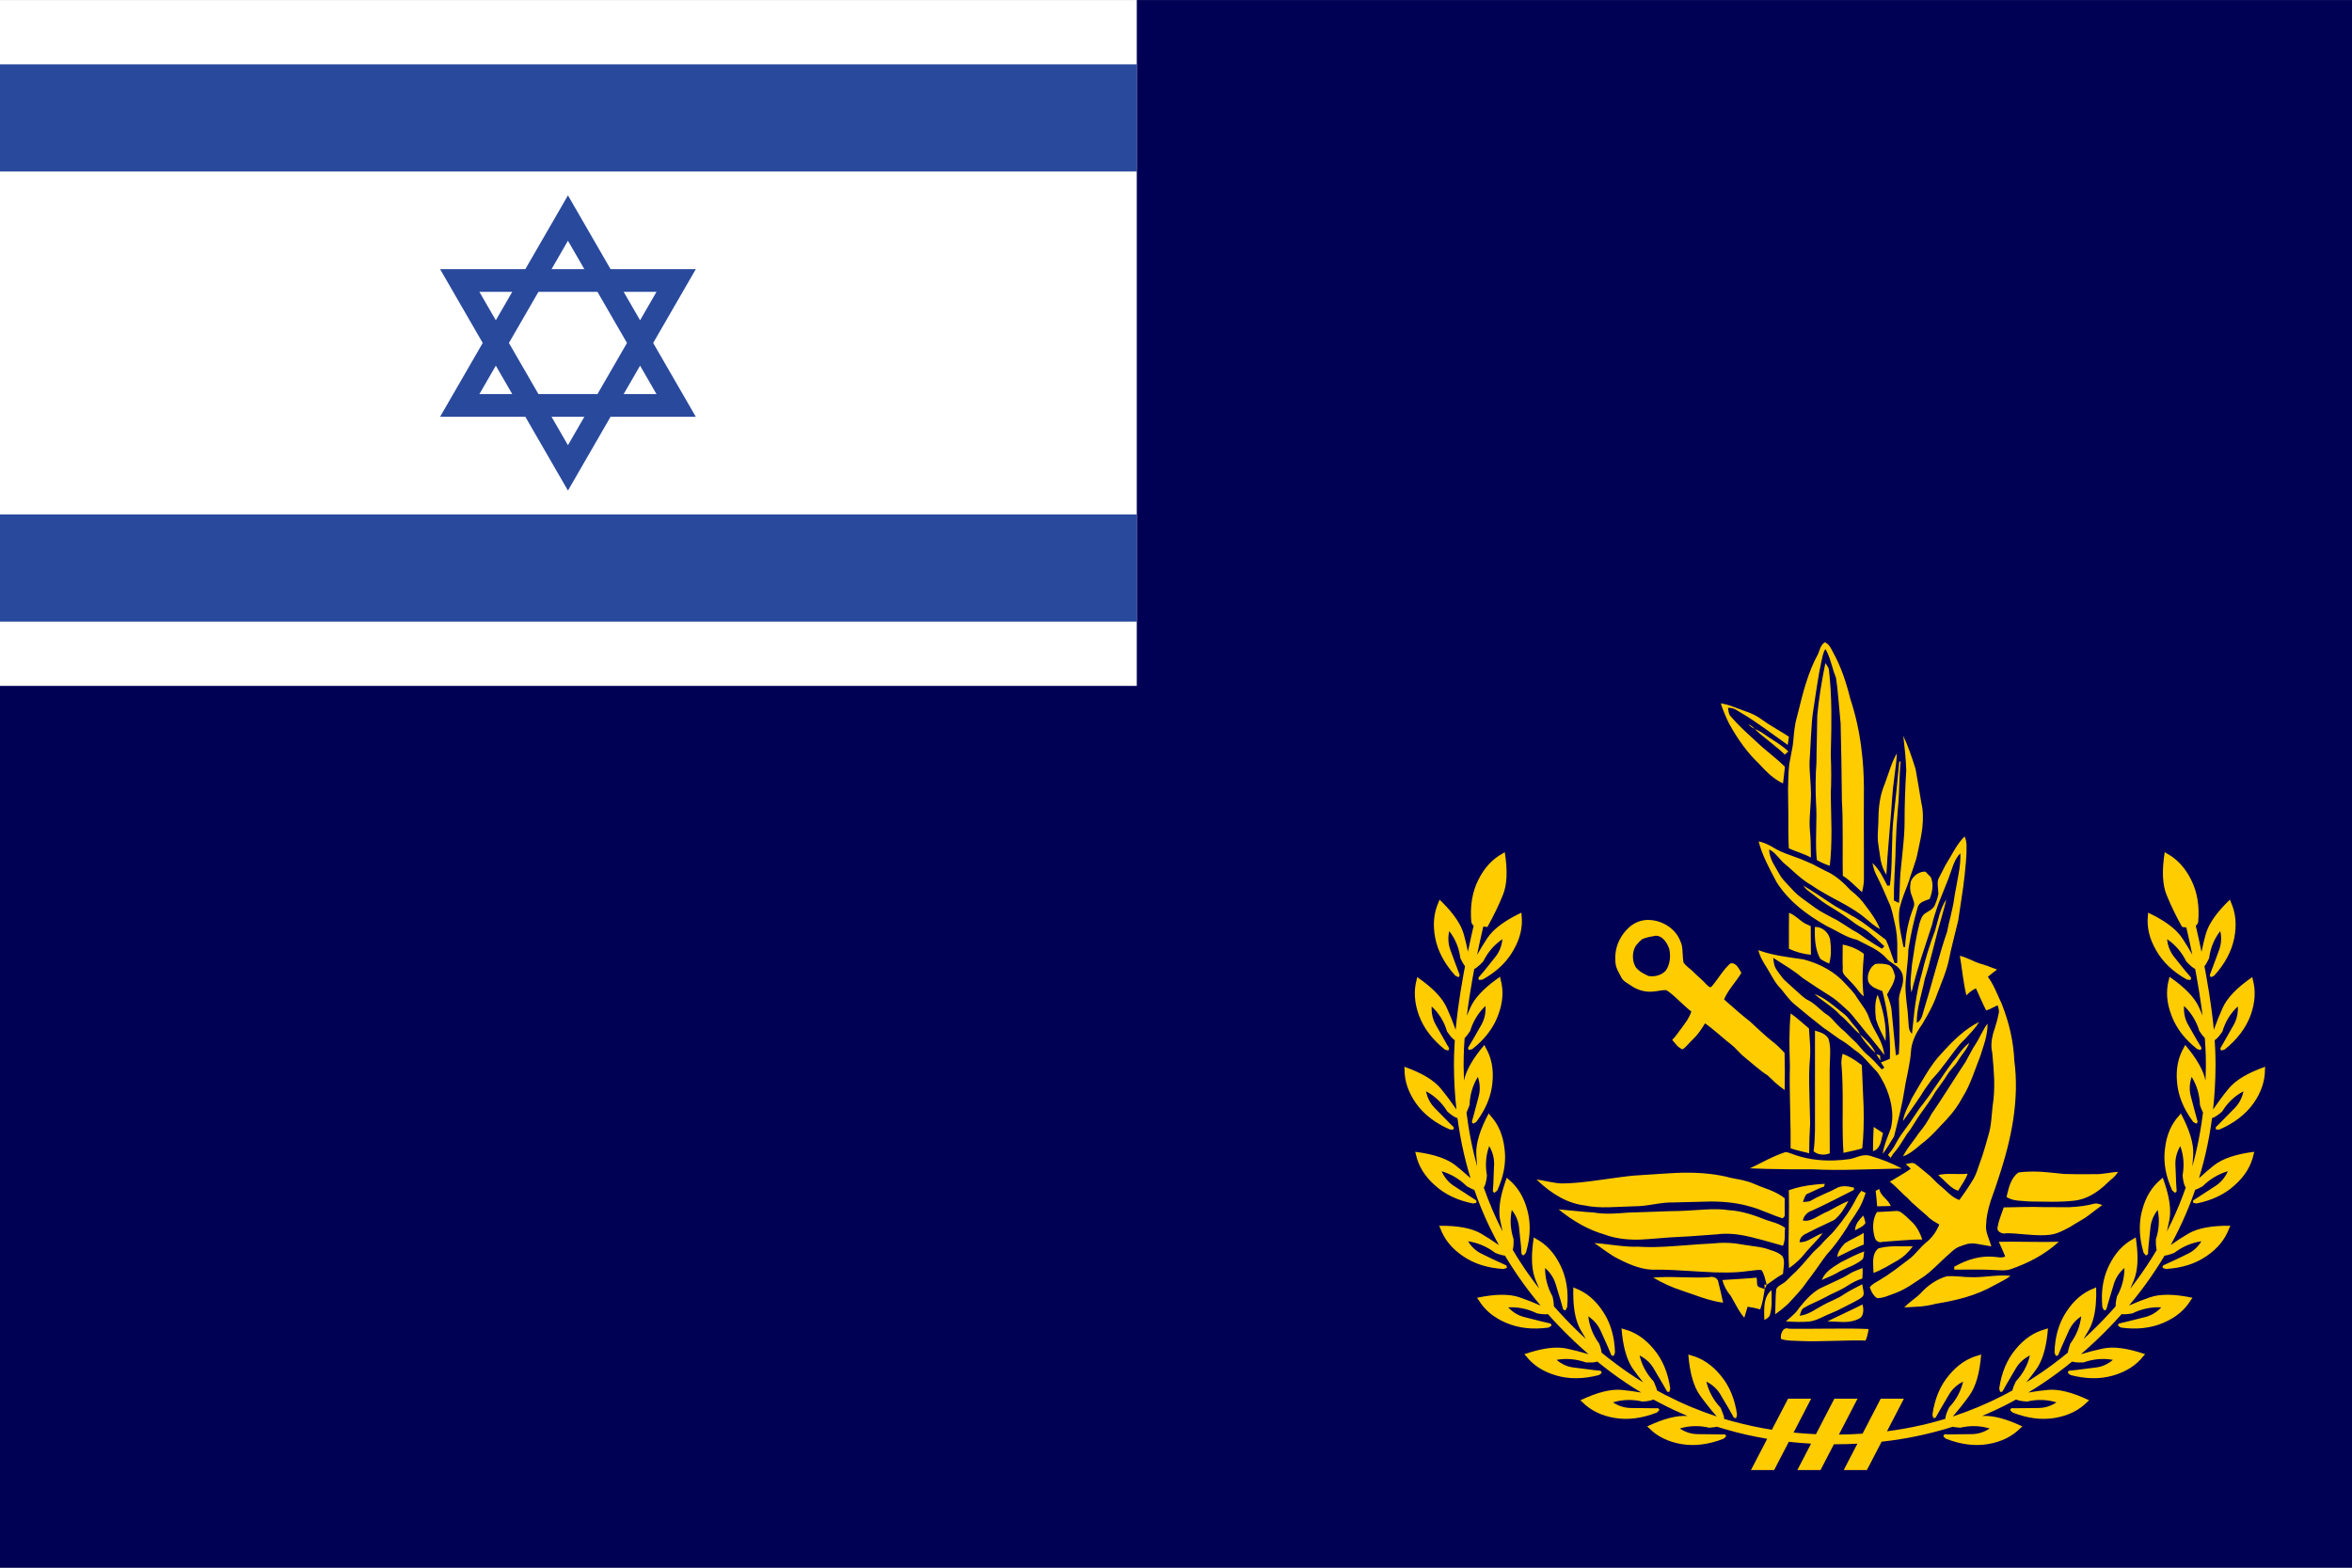 <?xml version="1.0" encoding="UTF-8"?>
<!DOCTYPE svg  PUBLIC '-//W3C//DTD SVG 1.1//EN'  'http://www.w3.org/Graphics/SVG/1.1/DTD/svg11.dtd'>
<svg enable-background="new 0 0 3401.57 2267.719" version="1.1" viewBox="0 0 3401.6 2267.7" xml:space="preserve" xmlns="http://www.w3.org/2000/svg">
<rect x="0" y="0" width="3401.6" height="2267.7" fill="#808080" stroke="none"/>
<rect y=".052" width="3401.6" height="2267.7" fill="#005"/>

	<rect y=".053" width="1644.1" height="992.13" fill="#fff"/>
	<rect y="93.064" width="1644.1" height="155.02" fill="#29499D"/>
	<rect y="744.15" width="1644.1" height="155.02" fill="#29499D"/>
	<path d="m636.49 389.35h123.28l61.634-106.75 61.62 106.75h123.27l-61.633 106.76 61.633 106.76h-123.27l-61.62 106.75-61.634-106.75h-123.28l61.645-106.76-61.645-106.76zm161.16 0h47.479l-23.732-41.123-23.747 41.123zm23.746 254.65 23.732-41.126h-47.479l23.747 41.126zm128.06-73.938-23.743-41.138-23.746 41.138h47.489zm-208.63 0-23.745-41.138-23.757 41.138h47.502zm0-147.9h-47.502l23.757 41.136 23.745-41.136zm165.95 73.949-42.689-73.949h-85.368l-42.688 73.949 42.688 73.948h85.368l42.689-73.948zm42.686-73.949h-47.489l23.746 41.136 23.743-41.136z" fill="#29499D"/>

<g fill="#fc0">
	<path d="m2862.4 1393.5c3.423 0.855 7.751 2.236 12.984 4.137 6.851 2.664 11.129 4.236 12.845 4.711-1.144 1.143-3.378 2.9-6.709 5.277-2.854 2.189-5.041 3.998-6.563 5.424 3.614 4.662 7.23 10.893 10.846 18.693 2.093 4.475 5.141 11.18 9.135 20.121 11.131 28.258 17.219 55.703 18.266 82.344 3.615 26.73 3.045 55.514-1.713 86.338-3.899 25.209-10.893 52.941-20.977 83.193-2.283 7.424-6.09 18.506-11.418 33.252-4.187 13.227-6.42 24.83-6.705 34.82-0.571 4.566 0.236 9.848 2.426 15.84 3.33 9.229 5.09 14.316 5.278 15.27-6.277-1.141-13.746-2.424-22.403-3.854-3.805-0.666-7.991-0.521-12.561 0.432-3.232 0.854-7.276 2.234-12.129 4.135-2.854 1.143-6.041 3.236-9.562 6.279-1.998 1.715-4.899 4.33-8.705 7.85-3.521 3.141-8.608 7.943-15.271 14.412-6.088 5.807-11.368 10.324-15.841 13.557-4.659 3.047-11.653 7.66-20.976 13.846-8.185 5.137-15.51 8.846-21.979 11.129-8.084 3.047-12.319 4.615-12.7 4.711-4.853 1.617-9.182 2.426-12.985 2.426-2.472-1.33-4.71-3.568-6.706-6.707-1.426-2.281-2.807-5.277-4.141-8.99 1.429-1.996 3.521-3.9 6.28-5.709 3.14-1.807 5.47-3.186 6.99-4.137 7.041-4.092 14.842-9.275 23.404-15.555 2.665-2 10.18-7.707 22.549-17.125 2.664-2.188 6.279-5.852 10.845-10.99 4.76-5.232 8.421-8.895 10.987-10.986 8.278-6.279 14.795-15.033 19.553-26.26-4.946-2.854-8.137-4.754-9.563-5.707-3.521-2.377-6.423-4.854-8.705-7.42-0.666-0.572-5.326-4.617-13.983-12.131-5.709-4.852-10.229-9.182-13.558-12.986-2.664-2.092-6.897-6.09-12.701-11.984-5.329-5.428-9.705-9.324-13.131-11.705 0.952-0.568 6.043-3.615 15.271-9.131 6.182-3.615 11.178-6.805 14.984-9.563-1.332-1.807-3.809-4.094-7.422-6.85 1.522-0.098 3.901-0.57 7.135-1.428 2.951-0.477 5.281 0 6.992 1.428 2.381 1.615 5.426 3.994 9.135 7.137 4.376 3.709 7.324 6.133 8.848 7.277 2.284 1.711 5.328 4.564 9.133 8.561 3.902 3.994 6.945 6.85 9.133 8.564 2.949 2.379 7.279 6.23 12.986 11.559 5.234 4.471 10.037 7.42 14.413 8.848 8.851-12.084 15.697-22.311 20.55-30.684 2.382-4.088 4.759-9.893 7.136-17.408 3.235-9.605 5.33-15.602 6.28-17.98 1.143-3.426 2.521-8.037 4.139-13.844 1.998-7.137 3.326-11.795 3.992-13.982 1.716-5.424 3.049-12.32 3.998-20.691 0.762-9.42 1.428-16.459 1.998-21.123 1.9-11.51 2.666-24.496 2.283-38.957-0.283-9.229-1.238-22.217-2.854-38.959-1.903-7.707-1.428-16.936 1.427-27.686 3.998-11.895 6.519-20.883 7.565-26.973 0.761-1.996 0.948-4.281 0.566-6.85-0.188-1.332-0.76-3.521-1.711-6.563-1.236 0.475-3.949 1.807-8.133 3.994-3.331 1.809-6.137 2.951-8.42 3.426-2.094-3.809-4.615-9.086-7.564-15.84-3.521-7.992-5.945-13.32-7.277-15.984-4.471 1.902-9.086 5.281-13.842 10.135-1.713-6.945-3.426-16.412-5.139-28.398-1.9-14.178-3.329-23.783-4.282-28.828 3.713 0.764 8.421 2.428 14.128 4.994 6.761 3.136 11.375 5.085 13.849 5.848zm-70.071-124.87c3.902 8.658 3.379 19.266-1.568 31.822-4.471 1.523-7.754 2.807-9.848 3.854-3.805 1.807-6.229 4.375-7.277 7.703-0.153 0.521-0.295 1.041-0.426 1.572-5.235 17.979-9.49 37.055-12.772 57.225-0.162 1.092-0.33 2.186-0.5 3.281 0 5.08-0.43 11.717-1.285 19.908-0.02 0.189-0.044 0.379-0.068 0.572-0.154 1.447-0.32 2.949-0.503 4.492-0.842 8.031-1.435 14.43-1.784 19.195v0.068c-0.127 1.711-0.223 3.211-0.283 4.496-0.032 0.377-0.06 0.732-0.071 1.068-0.285 6.281 0.19 14.748 1.426 25.404 1.524 12.178 2.334 20.596 2.429 25.258 0.284 2.377 0.571 6.137 0.854 11.273 0.668 4.377 2.188 7.564 4.565 9.561 1.174-12.225 2.271-22.547 3.283-30.967v-0.072c-8e-3 -0.07-8e-3 -0.141 0-0.211 0.555-4.434 1.079-8.334 1.569-11.703 2.083-14.48 4.722-27.418 7.921-38.814 0.299-1.111 0.606-2.203 0.928-3.283 5.137-21.883 11.797-43.572 19.979-65.074v-0.143c2.67-10.201 4.765-17.813 6.277-22.83 0.835-2.652 1.717-5.15 2.643-7.494 0.326-0.828 0.66-1.637 0.998-2.428 0.042-0.1 0.09-0.195 0.143-0.285 1.771-4.246 3.695-7.932 5.779-11.059-0.557 3.268-1.51 7.332-2.854 12.201-0.275 0.943-0.563 1.918-0.855 2.926-2.188 7.707-3.566 12.699-4.139 14.982-1.18 3.754-2.605 8.748-4.281 14.984-1.984 7.355-4.314 16.441-6.993 27.256-4.471 18.078-8.373 32.064-11.7 41.955-0.477 3.047-2.951 13.656-7.423 31.826-1.571 6.436-2.716 12.355-3.425 17.766-0.711 5.385-0.998 10.26-0.855 14.627 1.623-0.811 3.072-1.998 4.354-3.568 1.241-1.574 2.313-3.527 3.21-5.85 0.381-0.855 1.57-4.947 3.569-12.271 3.232-10.275 8.562-28.686 15.98-55.229 6.563-23.498 12.129-41.813 16.698-54.943 0.761-4.375 2.661-12.748 5.708-25.113 2.566-10.467 4.184-18.934 4.85-25.4 0.193-1.143 2.095-11.51 5.709-31.109 1.189-6.328 2.022-12.133 2.498-17.408 0.476-5.283 0.596-10.039 0.355-14.271-3.994 3.805-7.42 9.512-10.273 17.123-1.616 4.377-3.948 10.939-6.993 19.693-2.854 7.326-7.23 18.266-13.127 32.82-0.72 1.896-1.411 3.756-2.07 5.566-0.123 0.346-0.24 0.68-0.356 0.996-3.543 9.957-6.254 19.043-8.134 27.26-8.944 27.02-14.224 43.191-15.84 48.521-0.173 0.545-0.34 1.092-0.499 1.639-4.275 13.641-7.891 26.174-10.85 37.605-0.889 3.479-1.719 6.855-2.496 10.131-0.789-3.27-1.24-6.977-1.354-11.133-0.089-2.828-0.021-5.871 0.215-9.135 0.855-9.035 1.476-15.791 1.854-20.262 0.58-3.824 1.126-7.371 1.642-10.631 1.207-8.035 2.184-14.389 2.927-19.053 1.998-11.418 4.041-21.166 6.136-29.256 1.143-3.805 2.188-6.705 3.141-8.703 1.522-3.045 3.379-5.232 5.566-6.564 1.616-1.143 4.137-2.713 7.563-4.711 2.854-2.09 4.853-4.375 5.994-6.848 0.195-0.455 0.385-0.906 0.569-1.357 0.789-1.877 1.501-3.73 2.14-5.563 1.096-3.283 1.954-6.494 2.57-9.633l-0.998-11.988c-0.382-4.947 0.284-8.85 1.996-11.703 1.237-2.09 3.047-5.563 5.424-10.416 2.283-4.662 4.14-8.137 5.565-10.418 2.761-4.375 6.705-11.086 11.843-20.121 4.759-7.705 9.422-13.795 13.987-18.268 1.615 3.332 2.568 7.422 2.854 12.273 0.094 1.996 0.047 6.277-0.143 12.846-0.24 4.426-0.548 9.041-0.929 13.84-0.015 0.168-0.039 0.336-0.073 0.498-0.863 10.428-2.099 21.729-3.709 33.895-1.045 7.518-3.426 23.498-7.136 47.947-0.854 3.998-3.139 13.273-6.85 27.828-2.854 11.416-4.994 20.742-6.42 27.973-1.429 7.42-3.998 16.125-7.707 26.113-2.095 5.613-5.33 14.035-9.705 25.26-2.378 6.947-5.613 14.367-9.702 22.262-2.222 4.357-5.602 10.4-10.135 18.123v0.072c-0.514 0.855-1.036 1.738-1.568 2.641-4.182 5.742-7.513 11.234-9.99 16.482-0.406 0.836-0.785 1.67-1.14 2.498-3.236 7.42-4.996 14.697-5.281 21.832-0.475 6.852-1.854 15.887-4.14 27.113-2.854 13.51-4.566 22.455-5.137 26.83-1.428 9.607-3.662 20.979-6.706 34.105-1.375 5.709-3.326 13.537-5.852 23.477-0.8 3.141-1.655 6.496-2.569 10.061-5.137 8.564-7.754 12.846-7.85 12.846-3.044 4.947-5.896 9.035-8.563 12.271 0.855-5.613 2.522-11.893 4.994-18.84 0.666-1.994 2.948-8.037 6.852-18.123 2.473-10.271 2.709-21.264 0.715-32.963-1.81-10.277-5.188-20.6-10.135-30.971-2.566-4.85-4.52-8.418-5.852-10.701-2.377-4.186-4.754-7.373-7.136-9.563-0.379-0.283-5.041-5.324-13.981-15.125-1.453-1.576-2.854-3.049-4.213-4.424-3.961-3.877-7.601-6.875-10.917-8.992-1.522-1.141-4.328-3.33-8.417-6.563-3.521-2.76-6.422-4.852-8.707-6.279-3.521-1.902-8.229-5.041-14.126-9.418-6.567-4.854-11.229-8.135-13.986-9.848-14.081-10.941-28.353-22.498-42.812-34.68-3.043-2.473-6.611-6.23-10.703-11.27-5.042-6.473-8.322-10.514-9.848-12.131-3.33-3.33-6.705-7.898-10.132-13.701-3.808-6.658-6.706-11.605-8.705-14.838-3.141-4.854-5.612-9.041-7.422-12.563-2.473-4.658-4.231-9.227-5.279-13.697 6.511 2.494 13.979 4.656 22.404 6.49 3.147 0.691 6.432 1.332 9.846 1.93 7.425 1.332 18.457 2.996 33.111 4.994 25.304 6.752 45.378 18.361 60.219 34.816 0.097 0.096 3.045 3.283 8.849 9.563 3.52 3.807 6.138 7.279 7.849 10.418 0.192 0.287 3.426 4.994 9.706 14.127 3.898 5.615 6.563 10.703 7.99 15.271 1.332 3.994 3.283 8.514 5.85 13.557 1.525 2.855 3.855 7.137 6.994 12.846 5.707 10.559 8.802 19.785 9.275 27.684-2.567-3.617-5.852-7.896-9.848-12.844-4.472-5.518-7.849-9.703-10.132-12.557-1.661-1.748-3.588-3.938-5.777-6.564-0.121-0.145-0.237-0.283-0.357-0.432-2.628-3.143-5.624-6.898-8.99-11.271-6.755-8.465-11.847-14.604-15.269-18.41-5.33-4.945-9.373-8.656-12.132-11.129-4.757-4.281-9.038-7.707-12.843-10.275-5.708-3.611-12.843-8.182-21.406-13.699l-21.264-14.131c-5.613-4.85-12.605-9.986-20.979-15.408-9.607-6.186-16.838-10.803-21.689-13.846 0.284 1.617 0.666 4.141 1.143 7.564 0.475 2.949 1.237 5.33 2.283 7.137 0.855 1.711 2.188 3.756 3.993 6.137 2.476 3.232 3.95 5.23 4.427 5.992 2.092 3.045 5.278 6.375 9.561 9.99 5.613 4.947 8.99 7.99 10.132 9.133 2.094 1.811 5.188 4.613 9.276 8.42 3.709 3.328 7.086 5.709 10.131 7.137 3.713 1.711 8.229 4.994 13.558 9.844 6.091 5.52 10.466 9.086 13.132 10.703 3.043 1.904 6.61 5.184 10.701 9.848 4.854 5.424 8.323 8.992 10.416 10.703 2.477 1.809 5.612 4.711 9.421 8.705 4.376 4.473 7.468 7.469 9.275 8.99 2.094 1.809 4.896 4.854 8.417 9.135 3.529 4.174 6.285 7.172 8.277 8.988 0.048 0.053 0.097 0.102 0.144 0.145 3.615 2.855 7.563 6.469 11.846 10.846 0.097 0.189 3.759 4.188 10.986 11.988 0.572-0.383 1.81-1.238 3.711-2.57l-4.994-7.42 12.986-5.281c1.065-32.164-2.024-62.75-9.274-91.758-0.492-2.057-1.018-4.104-1.571-6.139-5.042-1.9-8.752-3.471-11.13-4.711-4.187-2.186-7.229-5.037-9.135-8.563-1.427-4.85-1.095-9.844 1-14.982 1.998-5.039 5.041-8.752 9.133-11.129 7.041-0.762 13.272-0.332 18.693 1.285 2.76 0.854 4.994 3.09 6.709 6.705 0.762 1.615 1.807 4.852 3.139 9.705-0.475 4.279-1.998 8.941-4.565 13.982-3.235 5.613-5.612 9.801-7.135 12.561 2.188 5.42 3.663 9.561 4.423 12.414 1.428 4.852 2.236 9.275 2.426 13.271 0.477 5.516 1.475 15.936 2.998 31.254 1.33 13.033 2.33 23.4 2.996 31.107l4.141-1.711c0.854-11.135 1.234-23.93 1.14-38.391-0.095-3.807-0.379-16.6-0.854-38.387-0.478-3.9 0.523-9.465 2.996-16.697 1.237-3.613 2.094-6.824 2.569-9.631 0.239-1.41 0.382-2.719 0.427-3.926 0.048-1.195 0-2.289-0.144-3.281 0-4.854-1.899-9.467-5.708-13.842-1.466-1.795-3.915-3.795-7.35-5.996h-0.069c-0.535-0.391-1.106-0.77-1.716-1.141-4.28-2.76-7.276-5.188-8.987-7.277-4.853-5.613-11.656-10.797-20.408-15.555-10.179-5.041-17.743-8.895-22.69-11.561-6.182-1.141-13.698-4.09-22.545-8.85-12.179-6.563-19.408-10.32-21.692-11.273-15.509-8.846-28.586-17.742-39.244-26.684-13.412-11.23-24.261-23.453-32.536-36.676-6.657-12.465-11.514-21.93-14.557-28.398-5.23-11.035-8.988-21.121-11.271-30.254 5.237 1.002 11.043 3.215 17.407 6.635 0.168 0.092 0.336 0.188 0.5 0.287 1.33 0.732 2.688 1.52 4.066 2.352 5.708 3.619 13.797 7.23 24.26 10.85 12.274 4.377 20.551 7.609 24.831 9.703 3.804 1.426 8.896 3.898 15.271 7.422 7.137 3.805 12.225 6.371 15.27 7.705 10.084 5.232 20.599 13.844 31.537 25.83 9.134 7.135 16.363 14.604 21.693 22.402 4.563 5.898 8.369 11.229 11.416 15.982 3.897 5.996 6.99 11.895 9.274 17.697-3.141-1.617-6.756-4.045-10.848-7.279-4.471-3.807-7.896-6.609-10.272-8.42-2.271-1.965-4.839-3.988-7.707-6.064-7.938-5.771-18.164-11.979-30.681-18.621-19.03-10.082-32.063-17.695-39.104-22.832-6.277-3.426-13.412-8.613-21.406-15.557-8.847-8.084-15.553-13.986-20.121-17.695-0.476-0.379-3.662-3.854-9.561-10.42-3.709-4.186-7.277-6.943-10.702-8.273 0.284 5.992 2.043 12.271 5.278 18.836 0.667 1.426 3.854 6.992 9.563 16.699 1.901 3.518 4.807 7.371 8.704 11.559 2.188 2.377 5.423 5.85 9.703 10.414 3.996 4.57 9.37 9.328 16.127 14.271 3.807 2.854 9.517 6.992 17.124 12.418 3.328 2.473 7.707 5.184 13.128 8.133 7.707 3.998 12.226 6.422 13.557 7.277 4.093 1.902 9.942 5.377 17.556 10.418 7.518 5.043 13.319 8.564 17.408 10.563 7.133 5.26 15.266 10.754 24.405 16.479 3.427 2.131 6.994 4.293 10.702 6.494l3.423-3.566c-7.608-7.514-15.411-14.51-23.402-20.979-2.093-1.713-5.327-3.805-9.705-6.277-4.563-2.57-7.849-4.613-9.848-6.139-8.325-6.508-18.554-13.525-30.682-21.049-0.024-0.016-0.05-0.043-0.068-0.068-3.089-1.918-6.299-3.869-9.633-5.855-3.331-2.09-7.707-5.277-13.132-9.559-6.375-4.947-10.75-8.277-13.127-9.99-2.379-1.521-4.947-4.188-7.707-7.99 2.722 1.604 5.789 3.48 9.203 5.637 3.274 2.055 6.868 4.359 10.775 6.918 11.037 7.326 17.599 11.658 19.693 12.99 1.713 1.238 3.779 2.592 6.207 4.066 2.426 1.475 5.209 3.066 8.35 4.779 7.229 3.996 12.129 6.852 14.698 8.563 7.229 3.615 15.841 9.229 25.829 16.84 15.222 11.607 23.451 17.84 24.688 18.693 1.016 1.98 2.063 4.313 3.142 6.994 0.047 0.117 0.096 0.234 0.143 0.355 1.109 2.754 2.248 5.871 3.427 9.348 3.139 9.32 5.137 15.029 5.991 17.123l3.854-0.283v-29.111c-0.264-7.609-0.93-14.508-1.999-20.693-0.479-2.863-1.052-5.574-1.714-8.133-1.521-6.662-2.661-11.658-3.424-14.984-1.41-5.824-3.051-10.631-4.925-14.416-0.022-0.047-0.048-0.094-0.069-0.143-2.775-6.713-5.678-13.396-8.707-20.047-3.406-7.486-6.975-14.93-10.703-22.334-0.949-1.998-1.807-4.381-2.566-7.137-0.382-1.332-1.001-3.854-1.855-7.564 3.282 2.848 6.446 6.508 9.49 10.99 0.944 1.344 1.873 2.771 2.782 4.283 1.713 2.854 4.853 8.703 9.42 17.549l3.565-0.283c0.808-5.463 1.449-12.074 1.928-19.836 0.476-7.789 0.783-16.729 0.929-26.83 0.379-21.785 1.045-37.34 1.995-46.664 2.093-19.023 3.616-33.297 4.568-42.811 1.712-16.746 3.091-31.018 4.14-42.814l1.996-0.713c-0.762 7.514-1.428 19.313-1.996 35.391-0.09 2.891-0.185 5.648-0.288 8.277v0.143c-0.466 11.428-1.084 20.418-1.854 26.973-0.383 5.805-1 14.506-1.855 26.115-0.571 10.178-0.95 18.934-1.145 26.258 0 6.834-0.473 19.082-1.427 36.748-3e-3 0.068-3e-3 0.139 0 0.211-0.054 0.705-0.104 1.418-0.142 2.141-0.855 16.461-1.188 29.494-0.998 39.102l7.277 3.568c0.477-5.041 0.854-12.225 1.143-21.549 0.284-9.895 0.616-17.125 0.998-21.688l3.709-36.678c1.521-14.748 2.283-27.066 2.283-36.963 0-23.973 0.812-48.945 2.428-74.92-0.189-7.42-0.713-15.742-1.57-24.971-0.57-5.994-1.473-14.318-2.711-24.975 3.328 7.039 6.564 14.936 9.702 23.688 2.171 5.902 4.622 13.229 7.351 21.977 0.257 0.844 0.519 1.699 0.785 2.568 0.951 5.33 2.331 13.273 4.141 23.832 1.615 9.42 2.947 17.412 3.993 23.975 2.665 10.846 3.188 23.264 1.568 37.246-0.854 7.707-3.185 19.979-6.989 36.818-0.953 5.137-2.854 11.748-5.709 19.836-3.426 9.703-5.613 16.268-6.565 19.693-1.521 4.473-3.994 11.084-7.42 19.836-1.744 4.771-3.197 9.17-4.354 13.199-0.766 2.553-1.406 4.951-1.926 7.209-1.238 8.18-1.092 17.504 0.43 27.969 0.571 3.9 2.33 13.082 5.278 27.541l2.282 0.145c0.954-19.883 5.094-39.197 12.418-57.939 0.951-2.283 0.998-4.996 0.143-8.133-0.096-0.572-0.999-3.232-2.713-7.99-2.664-5.9-3.186-12.844-1.568-20.834 1.903-4.377 4.806-7.9 8.705-10.563 3.901-2.568 8.037-3.805 12.416-3.711l7.698 7.858zm248.17 474.5c-1.807 1.428-4.899 3.709-9.274 6.848-3.994 2.949-7.041 5.283-9.136 6.994-3.327 2.76-7.942 5.803-13.841 9.135-7.324 4.279-12.035 7.135-14.129 8.561-6.469 3.521-11.321 5.945-14.554 7.277-5.521 2.379-10.608 3.805-15.271 4.281-7.896 0.951-18.313 0.855-31.251-0.283-15.507-1.428-25.927-2.094-31.251-2-3.237 0.855-6.376 0.381-9.42-1.426-3.33-2.094-4.327-5.137-2.998-9.135 0.57-3.615 1.855-8.133 3.854-13.557 2.472-6.754 4.041-11.182 4.708-13.271 6.278 0 15.743-0.189 28.397-0.568 11.321-0.193 20.834-0.146 28.541 0.141 20.646 0.189 33.157 0.238 37.532 0.143 14.177-0.57 26.544-2.328 37.104-5.277 1.615-0.287 3.474-0.146 5.564 0.428 1.239 0.377 3.048 0.948 5.425 1.709zm22.691-48.093c-1.522 2.854-3.854 5.756-6.994 8.705-3.805 3.141-6.563 5.564-8.274 7.279-7.231 7.135-14.699 12.891-22.406 17.268-8.656 4.852-17.268 7.705-25.83 8.563-9.228 1.045-20.025 1.568-32.394 1.568-0.666 0-11.514-0.141-32.537-0.428-7.42-0.477-13.032-0.904-16.84-1.283-6.563-0.762-11.892-2.521-15.981-5.281 1.902-8.563 3.805-15.174 5.707-19.838 2.948-7.037 6.805-12.225 11.56-15.553 9.611-1.332 20.646-1.666 33.108-1 5.043 0.287 16.077 1.334 33.106 3.141 9.705 0.379 24.354 0.477 43.955 0.285 4.281 0.189 9.94-0.236 16.979-1.285 8.374-1.239 13.987-1.952 16.841-2.141zm-188.66-214.34c0.096 6.943-0.953 14.744-3.142 23.404-0.762 2.949-3.092 10.463-6.991 22.547-2.663 6.756-6.519 16.982-11.561 30.682-4.659 12.082-9.323 21.789-13.983 29.111-6.186 11.799-14.176 22.93-23.977 33.395-3.805 3.994-9.512 10.037-17.124 18.123-6.754 6.943-12.938 12.465-18.552 16.553-5.992 5.141-10.273 8.609-12.844 10.418-4.947 3.711-9.657 6.328-14.129 7.85 2.283-4.758 5.947-10.514 10.99-17.268 6.276-8.371 10.273-13.891 11.984-16.553 7.232-8.563 13.321-17.742 18.268-27.543 6.28-9.039 14.461-21.453 24.545-37.246 11.799-18.457 19.932-31.016 24.404-37.674 1.141-1.902 3.521-6.281 7.137-13.129 2.946-5.52 5.468-9.801 7.561-12.844 1.811-2.664 4.616-7.705 8.42-15.129 3.334-6.467 6.33-11.365 8.994-14.697zm-59.08 365.47c4.28-0.381 10.036-0.285 17.267 0.285 8.373 0.76 14.129 1.096 17.268 1 5.708 0.379 15.318-0.096 28.828-1.428 12.365-1.145 22.021-1.285 28.967-0.43-2.947 2.381-6.895 4.854-11.842 7.422-5.424 2.758-9.469 4.896-12.13 6.424-12.083 6.941-25.785 12.65-41.102 17.123-12.178 3.615-26.543 6.756-43.096 9.418-6.469 1.809-14.033 3.141-22.69 3.994-3.521 0.287-11.133 0.713-22.832 1.285 2.472-2.758 6.325-6.182 11.559-10.271 5.707-4.281 9.658-7.613 11.846-9.99 5.326-5.898 11.176-10.99 17.551-15.271 6.562-4.28 13.365-7.468 20.406-9.561zm118.73-49.805c18.838 0.287 33.299 0.24 43.384-0.143-18.363 17.029-42.052 30.445-71.07 40.24-2.756 0.762-5.896 1.145-9.417 1.145-1.9 0-5.042-0.096-9.418-0.285-8.468-0.57-18.694-0.857-30.684-0.857-13.509 0.098-23.688 0.145-30.539 0.145l-0.141-4.139c19.883-11.418 39.148-16.221 57.795-14.412 1.811 0.094 4.518 0.377 8.133 0.855 3.142 0.188 5.756-0.287 7.851-1.428-4.377-10.467-7.468-17.508-9.277-21.123 9.04-0.281 23.5-0.281 43.383 2e-3zm-109.88-98.18c10.276 0.285 17.411 0.145 21.405-0.428-1.14 3.615-3.233 7.848-6.279 12.701-4.089 6.469-6.563 10.463-7.42 11.986-4.663-1.236-9.705-4.521-15.125-9.848-7.991-7.707-12.561-11.988-13.7-12.844 5.136-1.329 12.177-1.854 21.119-1.567zm17.266-194.79c-4.755 4.279-10.228 10.604-16.411 18.977-8.465 11.418-13.559 18.127-15.27 20.121-1.998 2.951-4.612 6.279-7.849 9.99-3.71 4.092-6.47 7.182-8.278 9.275-7.037 9.42-12.225 17.029-15.553 22.832-3.521 5.33-7.801 11.561-12.844 18.697-2.951 4.184-7.326 10.32-13.131 18.406 0.666-4.947 2.381-10.559 5.137-16.838 3.426-6.945 5.9-12.225 7.424-15.84 8.752-15.129 15.409-26.398 19.979-33.822 7.99-13.225 15.697-23.643 23.117-31.254 9.516-10.654 17.979-19.219 25.402-25.688 9.895-8.656 19.598-15.314 29.112-19.979-2.38 3.996-5.661 8.373-9.847 13.129-4.945 5.236-8.608 9.234-10.988 11.994zm-9.56 30.68c-1.428 2.662-4.092 6.184-7.989 10.559-3.902 4.379-6.564 7.85-7.991 10.418-2.095 3.426-4.806 7.467-8.136 12.131-3.806 5.232-6.658 9.182-8.563 11.846-2.854 4.947-6.422 10.51-10.703 16.695-1.045 1.52-4.853 6.852-11.416 15.982-1.807 2.475-4.899 7.232-9.274 14.27-3.711 6.184-6.946 10.848-9.703 13.986-1.332 1.902-3.949 6.039-7.85 12.414-3.235 5.232-6.043 9.229-8.42 11.986-2.476 2.57-5.043 6.09-7.707 10.561l-3.709-4.424c2.565-3.141 4.472-5.518 5.707-7.135 2-2.758 3.615-5.377 4.854-7.85 2.094-4.09 4.803-8.609 8.134-13.557 0.57-0.855 3.614-5.09 9.134-12.699 2.377-3.139 6.183-8.658 11.416-16.555 4.66-7.23 8.563-12.654 11.701-16.27 5.424-6.852 12.56-16.889 21.405-30.111 9.61-14.363 16.698-24.5 21.264-30.396 2.664-3.043 6.421-7.896 11.274-14.555 4.563-5.805 8.799-10.084 12.701-12.844-1.332 3.805-3.854 8.229-7.564 13.271-4.568 6.187-7.423 10.279-8.565 12.277zm-450.24-203.35c10.273-0.189 19.791 2.328 28.543 7.563 9.703 5.805 16.457 13.793 20.263 23.975 1.715 3.426 2.664 8.324 2.854 14.697 0.381 7.898 0.857 13.031 1.426 15.414 1.429 2.092 3.662 4.422 6.709 6.99 3.899 3.141 6.324 5.232 7.277 6.281 1.807 1.9 5.042 4.943 9.705 9.129 4.188 3.811 7.373 6.947 9.562 9.422 1.899 1.807 3.043 2.854 3.426 3.139 1.521 0.955 2.854 0.855 3.993-0.283 1.999-2.191 6.378-7.994 13.131-17.412 5.232-7.324 9.941-12.701 14.129-16.125 3.328-0.668 6.466 0.619 9.418 3.854 1.521 1.711 3.614 4.994 6.28 9.848-1.904 3.615-6.28 9.893-13.132 18.836-5.709 7.613-9.657 14.176-11.844 19.695 14.84 13.318 27.305 23.928 37.389 31.82 3.808 3.426 9.369 8.563 16.694 15.412 6.661 6.09 12.417 10.988 17.271 14.701 5.04 3.994 10.415 9.131 16.124 15.41 0.477 17.885 0.523 35.77 0.143 53.656-3.993-2.662-8.274-5.992-12.844-9.988-2.854-2.568-6.848-6.326-11.985-11.273-4.663-2.854-10.275-7.037-16.84-12.559-9.516-7.99-14.89-12.461-16.127-13.414-2.283-1.711-5.421-4.66-9.418-8.848-3.898-4.279-6.993-7.277-9.275-8.99-3.33-2.473-9.752-7.803-19.267-15.98-7.896-6.758-14.364-11.895-19.406-15.414-3.232 5.23-5.852 9.229-7.85 11.986-3.14 4.281-6.231 7.852-9.275 10.703-1.332 1.145-3.807 3.709-7.42 7.707-3.043 3.328-5.612 5.756-7.706 7.277-2.759-0.855-5.564-2.713-8.42-5.566-0.285-0.379-2.568-3.092-6.851-8.133 2.096-1.998 4.471-4.807 7.135-8.42 2.854-4.092 5.09-7.088 6.709-8.992 4.662-6.658 7.277-10.369 7.849-11.129 2.758-4.473 4.758-8.66 5.992-12.561-3.804-2.756-9.701-7.943-17.695-15.555-7.42-7.135-13.463-12.176-18.123-15.127-2.381-0.381-5.424-0.236-9.134 0.43-4.853 0.854-7.896 1.285-9.135 1.285-5.803 0.758-11.604 0.379-17.407-1.143-5.804-1.521-11.178-4.043-16.128-7.564-3.327-2.092-5.803-3.709-7.419-4.85-2.854-2-4.899-4.188-6.138-6.566-3.043-5.613-4.994-9.371-5.851-11.271-1.903-4.471-2.854-8.658-2.854-12.559-1.045-14.842 2.996-28.303 12.131-40.387 9.228-12.082 20.36-18.459 33.391-19.121zm146.85-282.99c3.994 1.807 7.037 4.041 9.133 6.707-3.807-1.809-6.85-4.045-9.133-6.707zm214.77 42.098c-0.287 7.229-1.381 17.744-3.283 31.537-1.901 14.08-3.045 24.59-3.426 31.537-0.666 10.941-2.142 29.684-4.425 56.227-2.093 23.879-3.425 42.623-3.993 56.227-3.808-5.52-6.613-12.652-8.42-21.406-0.287-1.805-1.428-9.652-3.427-23.545-0.76-4.66-0.901-10.75-0.429-18.268 0.571-10.273 0.813-16.361 0.714-18.266 0.192-19.789 3.283-36.531 9.275-50.234 0.098-0.188 2.713-7.658 7.85-22.402 3.141-8.944 6.326-16.079 9.564-21.407zm-156.12-24.119-1.713 11.846c-0.188-0.096-10.942-7.801-32.254-23.117-12.843-9.229-23.782-16.506-32.821-21.834-5.326-3.33-8.704-5.375-10.132-6.137-3.993-1.996-7.75-2.855-11.274-2.568 0.288 1.236 0.619 3.234 1.002 5.994 0.478 2.473 1.233 4.326 2.281 5.566 4.948 5.895 11.228 12.508 18.837 19.834 4.376 4.092 10.988 10.227 19.837 18.41 4.092 3.994 10.845 9.846 20.266 17.553 8.941 7.324 15.647 13.271 20.121 17.836-0.762 7.992-1.664 16.033-2.713 24.117-6.278-2.854-12.559-6.992-18.835-12.416-4.853-4.281-10.277-9.748-16.269-16.41-15.414-14.555-29.686-33.727-42.813-57.51-4.852-9.801-8.895-19.598-12.13-29.398 4.854 0.572 10.751 2.143 17.696 4.711 3.805 1.428 9.561 3.566 17.268 6.422 9.701 3.141 17.933 7.277 24.687 12.414 4.471 3.332 10.94 7.518 19.41 12.559 9.32 5.516 15.839 9.559 19.549 12.128zm-0.856 21.263-4.994 4.568c-4.474-4.377-11.748-10.561-21.835-18.553-9.892-7.705-17.173-13.891-21.833-18.553 4.757 1.902 9.277 4.375 13.559 7.422 3.898 2.854 9.896 6.803 17.979 11.846 7.135 4.757 12.843 9.18 17.124 13.27zm53.514-127.86c1.713 2.379 2.664 3.76 2.855 4.139 1.045 1.619 1.758 3.092 2.14 4.426 2.284 18.359 3.521 39.1 3.711 62.219 0.189 13.891-0.095 34.678-0.855 62.361 0.855 20.168 0.855 38.816 0 55.943 0.096 11.604 0.428 28.967 0.998 52.086 0.098 20.264-0.713 37.625-2.426 52.088-5.424-1.619-11.652-4.328-18.693-8.137-1.144-9.607-1.478-23.117-1-40.525 0.57-18.84 0.523-32.396-0.144-40.672-1.048-21.406-0.854-41.385 0.572-59.936 0-7.994 0.188-19.361 0.571-34.107 0.379-15.604 0.566-26.973 0.566-34.107 2.003-21.694 5.9-46.952 11.705-75.778zm-0.712-29.967c2.661 0.949 5.042 2.949 7.135 5.992 1.235 1.713 2.854 4.613 4.854 8.705 5.326 9.514 10.179 20.313 14.555 32.396 3.521 9.797 6.945 21.311 10.273 34.531 8.373 25.402 13.938 51.375 16.699 77.92 1.805 14.078 2.807 30.824 2.994 50.23 0.096 11.225 0.049 28.02-0.142 50.373 0 7.9 0.047 21.406 0.142 40.529v40.387c0.19 5.518-0.711 12.271-2.711 20.264-1.998-1.617-6.517-5.756-13.558-12.414-5.518-5.137-10.272-8.85-14.271-11.133-0.188-7.037-0.237-25.066-0.143-54.086 0.094-22.162-0.283-40.193-1.143-54.082-0.096-15.793-0.332-34.49-0.715-56.084-0.474-25.021-0.855-43.764-1.14-56.229-0.477-4.471-1.475-15.508-2.997-33.105-1.143-13.605-2.38-24.545-3.712-32.822-1.521-3.426-3.852-10.514-6.991-21.264-2.664-8.943-5.424-15.744-8.277-20.406-1.521 2.092-2.76 4.947-3.709 8.564-0.571 2.092-1.285 5.279-2.142 9.561-2.188 9.893-4.327 21.689-6.422 35.391-1.332 7.99-3.142 19.932-5.424 35.818-1.329 8.467-2.33 19.598-2.996 33.393-0.953 18.268-1.568 29.445-1.856 33.535-0.663 6.662-0.566 15.604 0.288 26.83 0.949 13.127 1.427 22.072 1.427 26.83 0 4.471-0.478 13.316-1.427 26.543-0.762 10.939-0.813 19.691-0.144 26.258 0.949 9.418 1.428 22.355 1.428 38.814-3.618-1.998-8.896-4.281-15.843-6.852-7.608-2.76-12.985-4.898-16.124-6.422-0.666-12.557-0.905-29.16-0.715-49.803-0.287-20.836-0.429-32.777-0.429-35.82 0.097-13.508 0.667-25.398 1.714-35.678 0.285-1.994 1.377-7.848 3.28-17.549 1.525-7.137 2.429-13.035 2.712-17.697 0.572-7.229 1.188-13.082 1.857-17.553 0.854-6.279 2.045-11.939 3.565-16.982 5.327-21.689 9.419-37.057 12.273-46.094 5.229-17.029 11.179-31.537 17.837-43.523 0.855-1.998 2.094-5.232 3.71-9.703 1.717-3.711 3.815-6.233 6.288-7.563zm-225.05 443.53c-1.712-5.139-4.188-9.514-7.42-13.129-3.709-4.092-7.754-6.088-12.13-5.992-5.52 1.045-8.753 1.664-9.706 1.854-3.709 0.762-6.896 1.758-9.562 2.996-2.854 2.096-5.946 5.186-9.273 9.275-2.95 4.664-4.424 9.99-4.424 15.984 0 5.896 1.427 11.131 4.281 15.697 2.188 2.758 5.041 5.23 8.563 7.42 2.188 1.428 5.376 3.092 9.561 4.994 4.758 0.762 9.229 0.523 13.414-0.713 4.756-1.33 8.705-3.758 11.846-7.277 2.854-4.188 4.709-9.182 5.563-14.984 0.763-5.328 0.523-10.701-0.713-16.125zm250.45 92.19c4.566 3.232 8.849 7.801 12.843 13.699 1.428 1.902 3.713 4.613 6.851 8.133 2.76 3.236 4.613 6.277 5.565 9.135-3.521-2.666-8.229-7.23-14.127-13.699-6.09-6.564-10.846-11.133-14.271-13.699-3.996-4.664-10.084-9.943-18.268-15.844-9.419-6.752-15.743-11.652-18.979-14.697 6.375 2.189 13.364 6.092 20.977 11.701 4.381 3.236 10.847 8.324 19.409 15.271zm-74.921 1.139c3.713 2.377 8.184 5.852 13.415 10.42 7.04 6.184 11.416 9.941 13.13 11.273 0.284 5.137 0.809 12.744 1.569 22.832 0.477 8.752 0.382 16.363-0.287 22.834-1.047 12.178-1.282 27.443-0.715 45.807 0.766 29.305 1.144 44.523 1.144 45.668-0.095 4.852-0.429 12.082-0.996 21.688-0.288 8.564-0.431 15.793-0.431 21.693-8.09-1.902-12.561-3-13.414-3.285-5.231-1.236-9.702-2.52-13.416-3.85 0.189-12.178-0.045-31.92-0.714-59.225-0.663-25.496-0.758-45.189-0.284-59.08-0.474-15.697-0.713-28.541-0.713-38.529 0.095-13.987 0.667-26.731 1.712-38.246zm75.491-64.932c-0.284-5.041-0.381-10.797-0.284-17.266 0-1.998 0.047-7.801 0.143-17.408 11.605 2.186 21.835 6.658 30.681 13.412-1.043 12.561-1.662 22.787-1.855 30.682-0.189 11.322 0.336 21.596 1.573 30.826-3.237-2.568-6.374-6.043-9.421-10.418-1.996-2.76-4.851-6.043-8.563-9.848-5.043-5.137-7.989-8.23-8.848-9.275-3.235-3.615-4.376-7.184-3.426-10.705zm-26.542-55.367c4.377 3.518 7.136 8.037 8.277 13.557 1.807 13.699 1.332 25.26-1.428 34.676-2.947-1.426-5.139-2.473-6.566-3.139-2.565-1.332-4.659-2.617-6.275-3.854-3.521-6.09-5.854-13.508-6.993-22.264-0.854-6.279-1.143-14.223-0.854-23.83 5.037-0.191 9.652 1.428 13.839 4.854zm-39.244-17.983c5.329 4.375 9.229 7.186 11.7 8.42l7.707 3.568c0.191 12.271 0.287 26.068 0.287 41.385-11.229-1.047-21.836-3.951-31.824-8.707-0.096-23.02-0.049-40.334 0.142-51.943 3.235 1.045 7.232 3.473 11.988 7.277zm113.74 146.56c-0.854-7.041-1.188-13.035-0.997-17.979 0.188-6.662 1.332-12.465 3.426-17.412 4.28 11.893 7.373 22.832 9.274 32.822 2.283 12.084 2.997 23.498 2.144 34.25-3.711-7.326-6.234-12.463-7.566-15.41-2.76-5.898-4.855-11.322-6.281-16.271zm-407.85 279.7c7.229 1.238 15.365 1.76 24.401 1.57 5.709-0.096 13.798-0.57 24.261-1.428 7.419-0.189 19.979-0.619 37.674-1.285 16.08-0.664 28.637-1.045 37.676-1.141 3.043 0 14.839-0.666 35.39-1.998 14.367-0.951 26.211-0.666 35.533 0.855 8.563 0.477 17.743 2.094 27.543 4.854 7.516 2.094 16.361 5.186 26.543 9.275 7.519 2.377 12.227 3.9 14.128 4.566 5.232 1.998 9.655 4.279 13.271 6.85-0.382 2.854-0.521 7.277-0.427 13.271-0.287 5.326-1.189 9.561-2.713 12.699-20.834-6.088-36.582-10.369-47.234-12.844-18.269-4.375-34.249-5.613-47.951-3.709-28.825 2.281-51.418 3.756-67.785 4.422-25.876 2.189-41.811 3.283-47.806 3.283-18.075 0.096-33.772-2.381-47.093-7.422-22.546-6.469-44.713-18.602-66.501-36.391 2.76 0.191 11.273 1.002 25.545 2.43 10.368 1.049 18.886 1.762 25.545 2.143zm-83.057-47.805c2.477 0.283 8.563 1.379 18.269 3.279 7.42 1.523 13.558 2.334 18.41 2.428 13.319 0 30.871-1.568 52.657-4.709 26.445-3.805 43.951-6.041 52.515-6.707 38.054-2.664 61.411-4.043 70.067-4.139 26.45-0.383 49.615 2.141 69.5 7.563 9.701 1.902 15.268 2.996 16.694 3.281 6.279 1.428 11.748 3.189 16.411 5.281 4.947 2.188 12.561 5.137 22.833 8.846 8.944 3.617 16.126 7.613 21.548 11.988v25.83l-2.854 3.283c-4.659-1.332-12.462-4.232-23.401-8.707-9.895-4.09-17.743-6.85-23.547-8.275-15.508-4.758-34.203-7.23-56.084-7.422-25.213 0.76-44.049 1.236-56.511 1.426-6.09-0.188-14.938 0.666-26.542 2.572-11.895 1.998-20.742 2.947-26.545 2.854-16.457 0.664-28.779 1.143-36.959 1.426-14.748 0.477-27.021-0.383-36.82-2.568-23.686-2.854-46.902-15.364-69.641-37.53zm100.75 104.03c-7.61-5.424-13.319-9.467-17.125-12.129 3.996 0.188 14.557 1.328 31.681 3.422 12.844 1.619 23.403 2.238 31.68 1.855 14.082 1.045 32.299 0.715 54.657-0.998 29.302-2.285 47.472-3.52 54.513-3.713 14.081-1.615 28.353-0.996 42.812 1.857 0.953 0.188 7.187 1.096 18.696 2.713 7.609 1.043 13.794 2.471 18.552 4.279 5.232 1.711 8.705 2.949 10.418 3.711 3.804 1.711 6.897 3.803 9.274 6.279 1.714 3.139 2.332 7.277 1.856 12.414-0.192 2.854-0.619 7.135-1.286 12.844-3.427 1.809-7.418 4.328-11.987 7.564-2.566 1.805-6.469 4.564-11.7 8.275-1.143-4.949-2.094-8.658-2.854-11.131-1.238-4.188-2.713-7.564-4.425-10.131-2.854-0.479-6.422-0.383-10.702 0.283-6.279 0.855-9.849 1.285-10.703 1.285-16.461 2.281-38.104 2.52-64.931 0.713-33.204-2.188-54.897-3.188-65.076-2.994-8.941 0.566-18.501-0.764-28.684-3.998-7.707-2.377-16.695-6.232-26.973-11.561-5.135-2.468-11.032-6.083-17.693-10.839zm390.58-285.41 5.425 1.854 0.713 7.564c-2.186-2.949-4.233-6.089-6.138-9.418zm-13.413-14.269c-4.188-4.854-7.609-9.754-10.275-14.699 6.851 6.469 11.035 10.607 12.558 12.414 4.567 5.041 7.946 10.086 10.135 15.129-4.949-4.569-9.089-8.852-12.418-12.844zm-147.98 375.31c1.329-8.943 4.662-15.461 9.988-19.553 0 3.998 0.048 10.037 0.143 18.125-0.189 7.039-1.049 12.984-2.569 17.838-0.568 1.619-1.711 3.092-3.424 4.424-0.951 0.666-2.476 1.617-4.566 2.854-0.478-10.465-0.334-18.361 0.428-23.688zm-0.43-27.828 3.282 0.57-2.711 6.137-0.571-6.707zm-48.519 16.696c-6.28-7.518-10.321-15.223-12.131-23.117 3.426-0.285 11.654-0.813 24.688-1.57 10.084-0.568 18.266-1.188 24.545-1.854 0.477 0.854 0.761 3.281 0.854 7.277 0 3.33 0.858 5.424 2.571 6.279 2.092 0.855 4.945 1.854 8.562 2.996-1.427 8.373-2.282 13.32-2.569 14.842-1.141 5.613-2.473 10.463-3.993 14.555-4.854-1.521-10.941-2.807-18.269-3.852-2.473 8.373-4.045 13.65-4.709 15.84-3.233-3.521-6.709-8.563-10.418-15.127-5.04-9.133-8.086-14.558-9.131-16.269zm-24.261-27.114c2.665 0.855 4.568 2.473 5.709 4.854 1.044 3.805 2.331 9.133 3.854 15.98 1.616 7.613 2.804 12.939 3.566 15.984-8.75-1.143-18.934-3.615-30.539-7.422-13.319-4.66-23.311-8.133-29.967-10.416-12.367-3.9-25.926-10.037-40.672-18.41 9.229-0.953 22.689-1.143 40.383-0.57 18.268 0.57 31.777 0.523 40.529-0.143 2.573-0.57 4.95-0.523 7.137 0.143zm235.6-94.328c3.521-0.094 8.23-0.334 14.129-0.713 7.136-0.477 11.847-0.762 14.129-0.855 2.281-0.098 4.709 0.715 7.275 2.426 1.145 0.762 3.189 2.424 6.139 4.994 0.094 0.094 2.566 2.424 7.42 6.994 3.043 2.758 5.376 5.324 6.992 7.705 1.904 2.473 3.71 5.518 5.424 9.131 1.235 2.57 2.613 5.947 4.137 10.135-7.608-0.193-17.22 0.189-28.824 1.141-17.125 1.332-26.686 2.045-28.685 2.141-2.38 0.855-4.663 0.715-6.851-0.428-2.188-1.236-3.663-3.139-4.424-5.707-1.903-6.279-2.666-12.605-2.283-18.98 0.476-6.949 2.285-12.941 5.422-17.984zm-22.544-30.681c0.856 0.379 2.948 1.379 6.28 2.996-2 5.992-3.809 10.799-5.424 14.414-2.283 5.137-4.759 9.563-7.42 13.27-1.237 2.285-3.615 5.945-7.136 10.988-3.143 4.568-5.424 8.279-6.852 11.131-10.272 16.172-20.025 29.207-29.256 39.104-3.232 4.09-8.037 10.75-14.412 19.98-6.186 8.75-11.035 15.314-14.557 19.691-3.424 5.232-7.801 10.797-13.129 16.697-0.189 0.379-4.947 5.563-14.271 15.553-5.896 5.328-12.035 10.275-18.408 14.842 0.098-2.76 0.236-8.799 0.43-18.123 0.188-7.422 0.521-13.414 0.998-17.979 0.665-1.809 1.951-3.426 3.854-4.854 2.377-1.521 4.137-2.664 5.279-3.424 1.9-0.951 3.947-2.523 6.137-4.713 2.568-2.566 4.471-4.471 5.709-5.709 5.137-4.471 10.799-10.178 16.98-17.125 7.039-8.084 12.318-14.172 15.842-18.264 0.475-0.477 2.425-2.283 5.852-5.424 2.377-2.094 4.28-3.994 5.707-5.707 1.998-2.475 5.138-5.805 9.418-9.99 4.472-4.283 7.66-7.607 9.562-9.99 13.701-16.172 24.212-31.633 31.539-46.379 1.806-3.612 4.235-7.275 7.278-10.985zm20.692 0 5.279-2.711c0.569 4.09 3.141 8.324 7.706 12.699 4.853 4.756 7.801 8.754 8.847 11.988-0.095 0-6.659 0.145-19.69 0.426-0.574-8.178-1.288-15.649-2.142-22.402zm-2.855-92.475c2.948 1.998 7.42 4.947 13.414 8.85-1.715 8.182-3.047 13.461-3.996 15.84-2.377 5.709-5.852 9.182-10.42 10.416 1e-3 -11.417 0.336-23.118 1.002-35.106zm-96.467 108.17c2.282-0.098 4.136-0.572 5.563-1.43 4.091-2.568 10.134-5.611 18.124-9.135 8.563-3.613 14.696-6.516 18.409-8.703 3.615-2.094 7.896-3.143 12.845-3.143 3.52 0.1 7.896 0.811 13.127 2.141l-0.283 3.283c-13.51 6.852-23.646 11.988-30.397 15.414-12.082 6.088-22.262 10.988-30.539 14.697-3.236 1.047-5.945 2.76-8.134 5.137-2.377 2.475-3.948 5.473-4.711 8.992 4.854 1.045 10.276 0.047 16.271-2.996 3.426-1.715 8.468-4.424 15.127-8.137 3.805-1.428 9.512-4.328 17.123-8.703 7.324-4.094 13.131-6.85 17.413-8.275-3.236 5.896-6.233 10.844-8.991 14.84-3.615 5.041-7.42 9.18-11.418 12.416-3.52 1.805-8.99 4.424-16.41 7.85-7.229 3.326-12.701 5.99-16.412 7.988-2.188 1.24-5.85 3.092-10.986 5.566-3.996 2.666-6.186 6.232-6.565 10.703 4.757 0.475 10.465-1.189 17.124-4.994 8.089-4.568 13.559-7.182 16.411-7.85-2.761 3.9-6.896 8.705-12.414 14.414-6.279 6.658-10.562 11.369-12.845 14.127-5.897 7.898-13.698 15.223-23.403 21.979-0.761-13.51-0.902-32.301-0.427-56.369 0.475-26.545 0.523-45.334 0.143-56.367 10.561-3.881 23.048-6.592 37.46-8.137 4.674-0.504 9.547-0.885 14.628-1.141l-1.145 3.994c-3.33 0.953-7.561 2.711-12.7 5.281-6.276 2.949-10.463 4.85-12.558 5.707-1.236 1.141-2.281 2.902-3.141 5.281-0.568 1.236-1.281 3.234-2.141 5.992 1.33-0.186 3.281-0.328 5.852-0.422zm39.097-59.653c7.405-0.215 15.019-0.883 22.834-1.998 3.235-0.668 7.993-2.094 14.271-4.283 5.707-1.521 10.607-1.711 14.699-0.568 18.17 5.424 33.582 11.607 46.236 18.553-4.663 0-26.021 0.521-64.074 1.568-12.379 0.318-23.727 0.461-34.035 0.428-11.244-0.072-21.258-0.359-30.041-0.855-24.996 0.131-47.188-0.059-66.572-0.572-8.943-0.209-17.291-0.492-25.043-0.854 5.709-2.666 14.129-6.848 25.259-12.557 9.987-4.854 18.648-8.469 25.974-10.85 1.333-0.094 2.897 0.146 4.708 0.713 1.045 0.289 2.569 0.813 4.568 1.572 18.556 7.207 38.963 10.444 61.216 9.703zm-16.694-183.95c3.9 1.904 6.802 4.521 8.704 7.85 1.904 5.807 2.713 13.131 2.428 21.979-0.094 4.945-0.334 12.318-0.714 22.117-0.095 45.096-0.05 85.672 0.143 121.73-4.092 1.619-8.136 2.189-12.129 1.715-4.092-0.381-7.851-1.902-11.273-4.566 1.143-8.658 1.805-18.791 1.998-30.398v-30.537-113.74c5.04 1.423 8.656 2.707 10.843 3.847zm56.939 46.094c0.57 13.416 1.427 33.488 2.566 60.223 0.57 23.023-0.094 43.098-1.996 60.223-3.33 1.045-7.801 2.188-13.414 3.426-7.135 1.521-11.704 2.52-13.699 2.996-1.049-13.416-1.427-34.297-1.143-62.646 0.188-27.398-0.332-48.236-1.57-62.508-0.477-2.756-0.523-5.803-0.143-9.131 0.19-2.285 0.715-5.281 1.569-8.99 8.376 3.042 17.652 8.512 27.83 16.407zm-114.74 384.59c2.282-3.613 5.375-4.709 9.276-3.283 10.561 0.193 29.777 0.146 57.651-0.141 24.261-0.285 43.431-0.098 57.509 0.568-0.76 6.469-2.188 12.037-4.28 16.697-10.179-0.379-25.541-0.238-46.091 0.428-20.457 0.666-35.774 0.762-45.955 0.285-6.848-0.189-11.983-0.379-15.409-0.568-6.091-0.287-11.084-1.143-14.984-2.568-0.477-4.377 0.285-8.182 2.283-11.418zm115.59-38.387c1.237 3.9 1.569 7.705 0.998 11.414-0.666 4.379-2.473 7.326-5.422 8.852-6.091 3.424-13.699 5.137-22.832 5.137-10.563-0.477-18.363-0.807-23.405-1 4.092-1.996 12.561-6.039 25.403-12.131 10.559-4.948 18.98-9.038 25.258-12.272zm-0.285-29.256c0 0.666 0.568 3.809 1.713 9.42 0.854 3.996 0.382 6.896-1.428 8.707-2.76 2.377-6.611 4.801-11.56 7.275-6.852 3.426-10.845 5.471-11.987 6.137-8.563 4.566-16.029 8.135-22.403 10.701-1.521 0.479-6.611 2.76-15.271 6.852-6.185 2.854-11.464 4.473-15.839 4.854-8.94 0.855-20.17 0.76-33.678-0.287 4.563-3.805 7.942-6.754 10.131-8.848 3.808-3.426 6.757-6.852 8.847-10.273 5.804-7.328 11.037-13.178 15.697-17.553 6.186-5.898 12.417-10.18 18.696-12.844 0.951-0.479 7.373-3.475 19.267-8.992 7.801-3.52 14.077-6.801 18.836-9.844 2.568-1.715 5.756-3.33 9.561-4.854 2.285-0.953 5.613-2.234 9.988-3.854 0.193 4.279 0.049 9.322-0.426 15.129-7.325 2.281-14.89 6.039-22.691 11.27-3.424 2.287-8.514 4.996-15.268 8.137-7.324 3.328-12.513 5.898-15.558 7.707-3.045 1.711-8.135 4.184-15.27 7.42-6.754 3.043-11.845 5.613-15.271 7.707-1.711 0.762-3.137 2.377-4.279 4.852-0.571 1.523-1.334 3.758-2.282 6.707 5.041-0.477 10.75-2.377 17.124-5.709 3.615-1.998 8.988-5.088 16.124-9.275 2.569-1.521 7.707-4.045 15.414-7.563 6.563-2.949 11.604-5.709 15.125-8.275 3.426-2.283 7.85-4.854 13.272-7.707 8.089-4.188 12.557-6.518 13.416-6.997zm2.996-47.519c-0.381 1.234-0.666 3.424-0.854 6.564-0.287 2.76-1.19 4.658-2.712 5.707-3.711 3.043-8.752 6.041-15.127 8.988-7.135 3.047-12.417 5.424-15.842 7.137-3.711 2.285-8.135 4.615-13.271 6.992-1.427 0.668-5.995 2.664-13.7 5.994 2.283-5.611 6.185-10.654 11.701-15.129 2.283-1.898 7.42-5.324 15.414-10.273 8.94-4.563 14.603-7.418 16.979-8.563 6.469-3.134 12.275-5.611 17.412-7.417zm-14.557-19.264c6.565-3.33 11.133-5.807 13.702-7.424l0.142 16.699c-5.137 1.996-11.56 4.896-19.267 8.705-10.94 5.42-17.313 8.563-19.121 9.418 0.283-3.711 1.568-7.373 3.852-10.988 1.619-2.568 3.997-5.518 7.135-8.85 3.141-2.093 7.659-4.613 13.557-7.56zm1.143-11.133c0.095-4.186 1.427-8.23 3.997-12.131 1.711-2.664 4.376-5.756 7.991-9.275 1.426 3.711 2.473 7.277 3.139 10.703-1.428 2.377-3.758 4.473-6.993 6.279-1.806 1.047-4.519 2.52-8.134 4.424zm58.65 22.975c5.52-0.096 13.844-0.047 24.975 0.143-6.563 8.85-13.698 15.508-21.405 19.979-7.707 4.475-13.511 7.803-17.409 9.99-6.852 3.807-12.892 6.613-18.125 8.42-0.475-10.656-0.616-17.174-0.427-19.551 0.762-7.422 3.327-12.748 7.707-15.982 6.754-1.904 14.983-2.904 24.684-2.999z"/>
	
		<path d="m3214.8 1510.2c0.879-1.549 1.927-3.428 3.142-5.639 4.281-7.514 8.61-15.125 12.985-22.832 4.188-7.801 6.04-16.412 5.566-25.828-10.655 9.799-18.078 21.881-22.263 36.246-1.899 2.816-3.709 5.221-5.424 7.209-2.072 2.441-4 4.25-5.779 5.42 0.291 4.326 0.531 8.561 0.713 12.701 0.334 7.297 0.502 14.313 0.502 21.049v4.281 0.143c-0.147 21.092-1.338 41.762-3.567 62.008 7.348-10.805 14.719-20.721 22.118-29.756 9.99-12.463 27.73-23.166 53.229-32.109l-0.284 3.711c0.097 16.936-5.471 33.393-16.698 49.377-11.416 15.889-27.729 28.445-48.945 37.676l-4.139 0.143c-0.572-0.189-0.951-0.334-1.144-0.43-0.284-0.379-0.332-1.045-0.144-1.998 0-0.189-0.047-0.332-0.142-0.428 0.095-0.287 0.142-0.523 0.142-0.713 0.287 0 0.431-0.143 0.431-0.43 0.073 0.076 2.001-1.826 5.776-5.707 0.998-1.004 2.115-2.146 3.355-3.426 6.088-6.184 12.225-12.416 18.406-18.695 6.092-6.469 10.088-14.316 11.988-23.547-12.748 6.758-23.021 16.508-30.823 29.256-2.656 2.354-5.084 4.279-7.278 5.779-2.809 1.93-5.26 3.189-7.35 3.783-0.508 3.82-1.054 7.625-1.642 11.418-0.06 0.377-0.104 0.758-0.144 1.139-2.795 17.803-6.409 35.26-10.845 52.375-0.036 0.045-0.059 0.092-0.073 0.141-1.885 7.32-3.93 14.576-6.135 21.764 7.172-6.588 14.238-12.652 21.191-18.193 12.367-9.99 31.967-16.652 58.794-19.979l-0.997 3.566c-3.521 16.742-12.607 31.631-27.258 44.664-14.271 13.131-32.68 21.98-55.229 26.547l-4.139-0.713c-0.475-0.287-0.761-0.523-0.855-0.715-0.282-0.477-0.282-1.141 0-1.998 0.097-0.287 0.048-0.477-0.143-0.57 0.188-0.189 0.332-0.334 0.43-0.43 0.095 0.096 0.236-0.049 0.426-0.426 0.097 0.094 3.711-2.236 10.847-6.994 7.326-4.758 14.698-9.561 22.118-14.412 7.232-5.043 12.75-11.846 16.558-20.408-13.798 4.092-25.976 11.369-36.535 21.834-4.088 2.324-7.656 4.016-10.703 5.064-1.727 5.008-3.531 9.979-5.422 14.916-5.448 14.369-11.539 28.473-18.267 42.313-3.729 7.643-7.653 15.207-11.773 22.688 8.563-6.023 16.958-11.471 25.188-16.34 13.699-8.084 34.062-11.939 61.079-11.559l-1.57 3.426c-5.804 16.076-16.791 29.584-32.966 40.525-16.077 11.037-35.629 17.223-58.651 18.551l-3.853-1.281c-0.571-0.381-0.905-0.666-1-0.857-0.188-0.379-0.049-0.998 0.429-1.854 0.096-0.287 0.096-0.523 0-0.715 0.284-0.094 0.428-0.188 0.428-0.287 0.287 0 0.477-0.143 0.57-0.426 0 0.096 3.95-1.715 11.848-5.424 7.896-3.615 15.743-7.373 23.545-11.275 7.896-3.803 14.364-9.795 19.407-17.979-14.271 2.188-27.305 7.754-39.102 16.697-5.771 2.346-10.503 3.723-14.199 4.137-2.296 3.857-4.649 7.688-7.063 11.49-8.422 13.377-17.509 26.482-27.259 39.314-5.476 7.197-11.162 14.309-17.051 21.334 10.293-4.572 20.26-8.498 29.896-11.773 14.938-5.23 35.582-5.041 61.936 0.572l-2.282 2.996c-8.657 14.555-21.978 25.639-39.958 33.25-17.979 7.705-38.389 9.99-61.221 6.85l-3.568-2.141c-0.477-0.381-0.713-0.668-0.713-0.855-0.188-0.479 0-1.098 0.57-1.857 0.189-0.188 0.285-0.379 0.285-0.566 0.287-0.1 0.429-0.24 0.429-0.43 0.285 0.094 0.474 0.047 0.571-0.143 0 0.094 4.233-0.902 12.699-2.996 8.468-2.094 16.935-4.234 25.401-6.422 8.563-2.285 16.079-6.898 22.55-13.844-14.368-0.762-28.258 2.141-41.673 8.701-6.614 1.26-11.823 1.615-15.625 1.072-2.883 3.254-5.809 6.486-8.776 9.705-5.416 5.84-10.981 11.621-16.695 17.34-4.063 4.043-8.154 8.016-12.275 11.914-6.934 6.539-13.949 12.867-21.049 18.98 10.85-3.254 21.289-5.943 31.326-8.063 15.508-3.426 36.008-0.715 61.505 8.131l-2.569 2.713c-10.369 13.32-24.973 22.691-43.811 28.113-18.74 5.422-39.291 5.188-61.646-0.715l-3.283-2.566c-0.383-0.479-0.57-0.809-0.57-1-0.096-0.475 0.188-1.047 0.854-1.713 0.193-0.189 0.287-0.383 0.287-0.57 0.285-0.096 0.475-0.189 0.572-0.283 0.188 0.094 0.379 0.047 0.568-0.143 0 0.072 2.569-0.189 7.707-0.787 1.541-0.188 3.303-0.404 5.28-0.641 8.563-1.049 17.22-2.141 25.972-3.283s16.743-4.807 23.977-10.986c-14.176-2.477-28.305-1.238-42.386 3.709-4.675 0.271-8.624 0.203-11.843-0.213-1.8-0.229-3.367-0.561-4.711-1-3.229 2.645-6.488 5.236-9.773 7.777-3.373 2.67-6.773 5.289-10.204 7.85-7.28 5.402-14.653 10.588-22.12 15.555-7.051 4.74-14.188 9.285-21.406 13.625 9.611-1.646 18.887-2.906 27.828-3.779 15.793-1.617 35.866 3.377 60.221 14.984l-2.854 2.566c-11.797 11.988-27.353 19.648-46.664 22.977-19.313 3.236-39.721 0.619-61.221-7.848l-2.998-2.855c-0.282-0.568-0.429-0.951-0.429-1.139 0-0.479 0.382-1.002 1.144-1.57 0.188-0.098 0.285-0.24 0.285-0.43 0.285-0.096 0.477-0.188 0.569-0.283 0.189 0.096 0.382 0.096 0.57 0 0 0.047 1.19 0.07 3.569 0.07 2.158-4e-3 5.299-0.027 9.418-0.07 8.656-0.1 17.363-0.193 26.115-0.287 8.941-0.189 17.361-2.9 25.259-8.135-13.795-4.186-27.97-4.568-42.525-1.143-3.969-0.23-7.394-0.635-10.275-1.213-2.199-0.471-4.077-1.043-5.636-1.711-3.554 1.959-7.121 3.885-10.702 5.779-12.571 6.523-25.366 12.52-38.39 17.979 15.455-1.025 34.841 4.016 58.151 15.129l-2.854 2.566c-11.8 11.988-27.351 19.646-46.663 22.977-19.313 3.234-39.721 0.617-61.221-7.85l-2.998-2.855c-0.287-0.566-0.429-0.949-0.429-1.139 0-0.477 0.382-1.002 1.145-1.57 0.188-0.098 0.282-0.238 0.282-0.43 0.284-0.094 0.478-0.188 0.571-0.283 0.19 0.096 0.379 0.096 0.571 0 0 0.059 1.76 0.082 5.279 0.07 2.001-0.012 4.566-0.037 7.707-0.07 8.656-0.098 17.361-0.191 26.113-0.287 8.942-0.188 17.363-2.9 25.26-8.133-13.797-4.188-27.969-4.568-42.527-1.143-2.676-0.156-5.102-0.395-7.277-0.715-1.33-0.182-2.565-0.393-3.709-0.641-4.262 1.35-8.544 2.658-12.844 3.924-0.117 0.033-0.236 0.057-0.357 0.068-9.379 2.701-18.868 5.15-28.471 7.35-19.908 4.527-40.268 7.953-61.076 10.277l-21.264 40.955h-33.535l19.764-38.1c-10.807 0.568-21.725 0.854-32.749 0.854h-1.213l-19.338 37.246h-33.535l19.836-38.174c-10.851-0.598-21.578-1.479-32.182-2.643l-21.189 40.814h-33.537l23.476-45.168c-20.324-3.398-40.185-7.916-59.58-13.557-0.119-0.014-0.239-0.033-0.356-0.068-4.28-1.225-8.537-2.508-12.771-3.855-1.186 0.271-2.471 0.512-3.854 0.715-2.179 0.32-4.604 0.559-7.279 0.715-14.556-3.426-28.73-3.045-42.525 1.143 7.896 5.23 16.314 7.943 25.258 8.133 8.756 0.096 17.457 0.189 26.117 0.287 1.787 0.02 3.381 0.041 4.78 0.07h1.143c0.643 0.021 1.237 0.043 1.784 0.07l-0.072-0.07c3.566 0.014 5.352-0.012 5.352-0.07 0.188 0.096 0.379 0.096 0.57 0 0.096 0.096 0.285 0.189 0.572 0.283 0 0.191 0.094 0.332 0.283 0.43 0.762 0.568 1.145 1.096 1.145 1.57 0 0.189-0.146 0.57-0.43 1.141l-2.996 2.854c-21.504 8.467-41.91 11.084-61.223 7.85-19.313-3.328-34.867-10.988-46.663-22.977l-2.854-2.566c23.425-11.166 42.879-16.209 58.365-15.129-13.09-5.469-25.958-11.486-38.602-18.051-3.586-1.857-7.154-3.76-10.703-5.709-2.42 1.051-5.654 1.859-9.704 2.426l-6.208 0.5c-14.555-3.428-28.729-3.043-42.527 1.143 7.9 5.232 16.316 7.943 25.262 8.133 8.752 0.096 17.457 0.189 26.113 0.289 2.688 0.027 4.947 0.051 6.778 0.068h0.714c0.715 0.021 1.354 0.047 1.93 0.072l-0.073-0.072c2.425 2e-3 3.641-0.021 3.641-0.068 0.189 0.094 0.379 0.094 0.568 0 0.096 0.094 0.287 0.188 0.571 0.283 0 0.188 0.098 0.33 0.287 0.428 0.759 0.57 1.141 1.094 1.141 1.57 0 0.188-0.142 0.572-0.427 1.141l-2.999 2.854c-21.501 8.469-41.909 11.084-61.218 7.848-19.316-3.326-34.868-10.986-46.666-22.975l-2.855-2.566c24.357-11.609 44.433-16.604 60.224-14.984 8.945 0.873 18.246 2.133 27.897 3.779-14.869-8.928-29.399-18.654-43.596-29.182-3.431-2.559-6.831-5.174-10.203-7.85-3.287-2.537-6.545-5.131-9.774-7.777-1.951 0.643-4.375 1.068-7.279 1.283l-9.275-0.068c-14.082-4.949-28.207-6.188-42.383-3.711 7.229 6.182 15.225 9.846 23.975 10.988 8.754 1.143 17.41 2.232 25.973 3.281 1.999 0.285 3.757 0.521 5.279 0.715v-0.072c5.14 0.596 7.705 0.859 7.705 0.787 0.193 0.188 0.384 0.234 0.572 0.141 0.094 0.096 0.284 0.188 0.571 0.285 0 0.188 0.095 0.381 0.284 0.57 0.666 0.666 0.949 1.236 0.854 1.711 0 0.191-0.188 0.523-0.567 1.002l-3.283 2.566c-22.359 5.9-42.906 6.137-61.648 0.713-18.838-5.422-33.439-14.791-43.813-28.111l-2.566-2.713c25.498-8.846 45.998-11.559 61.506-8.133 10.043 2.121 20.482 4.809 31.322 8.064-7.07-6.117-14.063-12.445-20.977-18.98-4.094-3.902-8.158-7.875-12.202-11.916-5.719-5.719-11.285-11.5-16.695-17.338l-0.073-0.072c-2.944-3.195-5.844-6.406-8.703-9.635-0.965 0.143-2.014 0.238-3.14 0.287l-3.497-0.143c-2.668-0.158-5.711-0.564-9.135-1.215-13.412-6.564-27.303-9.465-41.668-8.703 6.469 6.945 13.986 11.559 22.549 13.844 8.467 2.188 16.936 4.328 25.399 6.422 8.468 2.094 12.7 3.09 12.7 2.996 0.096 0.189 0.284 0.236 0.571 0.143 0 0.189 0.144 0.33 0.427 0.43 0 0.188 0.096 0.379 0.287 0.566 0.571 0.762 0.762 1.381 0.571 1.857 0 0.189-0.239 0.477-0.714 0.855l-3.566 2.141c-22.834 3.143-43.24 0.855-61.222-6.848-17.979-7.613-31.301-18.697-39.957-33.252l-2.284-2.996c26.352-5.613 47-5.803 61.934-0.572 9.703 3.299 19.739 7.244 30.113 11.846-5.943-7.072-11.674-14.232-17.197-21.479-9.746-12.807-18.834-25.891-27.256-39.242-2.412-3.807-4.768-7.635-7.066-11.49h-0.143c-3.672-0.424-8.38-1.803-14.128-4.137-11.796-8.943-24.829-14.51-39.102-16.697 5.043 8.184 11.513 14.176 19.408 17.98 5.166 2.584 10.351 5.102 15.557 7.564 2.659 1.25 5.323 2.488 7.99 3.709 7.896 3.709 11.844 5.52 11.844 5.424 0.095 0.283 0.287 0.428 0.571 0.428 0 0.098 0.143 0.191 0.429 0.285-0.098 0.189-0.098 0.428 0 0.715 0.478 0.855 0.615 1.475 0.427 1.854-0.095 0.191-0.427 0.479-0.998 0.857l-3.852 1.281c-23.023-1.328-42.575-7.514-58.653-18.551-16.174-10.939-27.162-24.449-32.966-40.525l-1.569-3.426c27.021-0.381 47.379 3.475 61.079 11.559 8.262 4.889 16.707 10.336 25.331 16.34-4.129-7.479-8.053-15.043-11.772-22.688-0.019-0.031-0.039-0.055-0.072-0.072-6.751-13.842-12.867-27.945-18.338-42.313-1.855-4.895-3.639-9.818-5.352-14.771-0.416-0.146-0.845-0.314-1.284-0.498l-0.429-0.143c-2.658-1.076-5.681-2.576-9.063-4.496-10.56-10.467-22.736-17.744-36.531-21.836 3.806 8.564 9.322 15.367 16.554 20.408 7.42 4.854 14.795 9.656 22.118 14.414 7.136 4.758 10.752 7.086 10.847 6.992 0.189 0.379 0.334 0.521 0.43 0.426 0.094 0.098 0.236 0.24 0.428 0.43-0.189 0.096-0.237 0.285-0.143 0.572 0.284 0.855 0.284 1.521 0 1.998-0.096 0.189-0.382 0.426-0.857 0.713l-4.137 0.715c-22.549-4.568-40.957-13.416-55.229-26.547-14.649-13.033-23.735-27.922-27.256-44.666l-1-3.566c26.83 3.328 46.429 9.99 58.795 19.979 6.974 5.557 14.061 11.621 21.265 18.195-2.222-7.213-4.291-14.494-6.207-21.834-4.461-17.133-8.076-34.615-10.848-52.445-0.675-4.17-1.294-8.354-1.854-12.557-2.913-0.826-6.504-2.943-10.775-6.354l-3.853-3.209c-7.802-12.75-18.075-22.5-30.824-29.256 1.901 9.229 5.897 17.078 11.986 23.545l10.632 10.775c0.498 0.537 0.996 1.059 1.498 1.57 0.264 0.266 0.525 0.527 0.787 0.785l5.493 5.564c0.85 0.877 1.636 1.686 2.354 2.426 0.329 0.346 0.638 0.682 0.929 1 3.824 3.881 5.773 5.783 5.852 5.707 0 0.287 0.141 0.43 0.428 0.43 0 0.189 0.047 0.426 0.143 0.715-0.096 0.094-0.143 0.236-0.143 0.426 0.189 0.953 0.143 1.619-0.145 1.998-0.189 0.096-0.568 0.24-1.142 0.43l-4.139-0.143c-21.215-9.229-37.531-21.787-48.948-37.674-11.226-15.986-16.792-32.443-16.693-49.377l-0.286-3.713c25.495 8.943 43.239 19.646 53.229 32.109 7.395 9.029 14.768 18.924 22.119 29.682-2.231-20.193-3.421-40.84-3.567-61.934v-0.141-4.283c0-6.752 0.166-13.77 0.498-21.049 0.185-4.146 0.423-8.381 0.715-12.701-1.764-1.164-3.69-2.949-5.778-5.352-0.213-0.248-0.428-0.512-0.644-0.783l-4.779-6.494c-4.188-14.365-11.608-26.447-22.262-36.246-0.478 9.416 1.377 18.029 5.564 25.828 4.375 7.707 8.705 15.318 12.986 22.832 1.029 1.877 1.935 3.516 2.711 4.926 0.149 0.268 0.292 0.529 0.428 0.783 2.121 3.777 3.215 5.633 3.283 5.564-0.096 0.189 0 0.334 0.285 0.43v0.715c-0.097 0.094-0.189 0.236-0.285 0.426 0 0.953-0.191 1.572-0.572 1.855-0.189 0.096-0.618 0.143-1.285 0.143l-3.994-1.141c-18.075-14.463-30.537-30.826-37.389-49.092-6.756-18.359-7.896-35.723-3.426-52.088l0.715-3.709c22.355 15.316 36.723 30.299 43.098 44.953 4.434 9.713 8.619 20.156 12.558 31.322 0.864-9.381 1.959-19.135 3.282-29.254 2.033-15.455 4.603-31.771 7.705-48.949v-0.07c0.815-4.471 1.674-8.988 2.568-13.557v-0.143c-0.684-0.869-1.373-1.846-2.068-2.928l-2.141-3.709c-0.824-1.484-1.658-3.127-2.498-4.926-1.902-14.838-7.275-27.922-16.125-39.244-1.999 9.135-1.57 17.889 1.283 26.26 2.003 5.441 4 10.867 5.994 16.27 1.051 2.809 2.098 5.619 3.14 8.42 2.948 8.18 4.472 12.225 4.565 12.129-0.189 0.191-0.143 0.334 0.145 0.428v0.146c-0.022 0.16-0.07 0.35-0.145 0.566-0.095 0.096-0.189 0.24-0.285 0.43-0.189 0.953-0.476 1.523-0.854 1.713-0.19 0.094-0.618 0.094-1.285 0l-3.709-1.855c-15.604-17.125-25.308-35.293-29.112-54.516-3.711-19.119-2.094-36.389 4.853-51.801l1.428-3.709c14.709 14.063 25.031 27.221 30.966 39.457 1.952 4.076 3.43 8.049 4.426 11.916 2.072 7.564 3.951 15.537 5.637 23.902 2.541-12.254 5.323-24.883 8.348-37.889-0.285 0-0.475-0.047-0.572-0.143-0.188 0-0.521-0.236-0.996-0.713l-1.856-3.709c-2.092-23.121 1.188-43.434 9.848-60.938 8.656-17.602 20.408-30.445 35.248-38.531l3.283-1.998c4.28 26.83 3.326 47.568-2.854 62.223-5.804 14.363-13.127 29.539-21.978 45.52-0.762 0.477-1.19 0.668-1.285 0.57-0.284 0-1.332-0.234-3.139-0.713-0.665 0.191-1.285 0.236-1.854 0.143-3.277 14.068-6.275 27.672-8.988 40.816 4.772-8.418 9.629-16.361 14.554-23.834 2.171-3.338 4.835-6.621 7.991-9.848 9.457-9.639 23.346-18.771 41.672-27.398l0.143 3.568c1.998 16.936-1.9 33.818-11.7 50.66-7.209 12.916-17.412 24.143-30.612 33.678-4.4 3.186-9.134 6.186-14.198 8.99l-3.996 0.428c-0.667 0-0.999-0.045-0.999-0.143-0.57-0.383-0.811-1.045-0.712-1.998 0.095-0.189 0.048-0.332-0.143-0.428 0.094-0.287 0.143-0.477 0.143-0.572 0.095-0.094 0.143-0.283 0.143-0.57 0.066 0 1.544-1.711 4.423-5.137 0.114-0.135 0.232-0.271 0.355-0.43l3.427-3.994c0.062-0.094 0.134-0.189 0.215-0.287 5.517-6.943 10.987-13.795 16.411-20.547 5.421-7.135 8.608-15.412 9.561-24.832-11.894 8.088-21.119 18.789-27.686 32.109-1.646 1.811-3.215 3.4-4.708 4.779-3.166 3.047-5.949 5.141-8.351 6.279-0.749 3.945-1.464 7.844-2.14 11.701-0.027 0.121-0.051 0.238-0.071 0.355-3.549 19.656-6.379 38.16-8.49 55.514 1.653-4.002 3.344-7.904 5.065-11.701 5.869-13.316 18.476-26.99 37.815-41.027 1.662-1.215 3.375-2.424 5.138-3.639l0.713 3.566c4.664 16.363 3.522 33.631-3.423 51.803-5.066 13.91-13.343 26.609-24.832 38.102-3.823 3.852-8.01 7.561-12.559 11.135l-3.996 1.139c-0.57 0.094-0.902 0.094-0.998 0-0.571-0.283-0.904-0.902-0.998-1.855 0.094-0.191 0.047-0.334-0.145-0.428v-0.572c0.095-0.094 0.145-0.281 0.145-0.57 0.094 0 2.33-3.709 6.706-11.129 4.28-7.705 8.608-15.318 12.985-22.832 4.186-7.896 5.947-16.605 5.281-26.117-10.369 9.895-17.743 21.977-22.119 36.248-2.885 4.453-5.549 7.877-7.992 10.271-0.342 4.695-0.627 9.285-0.855 13.773v0.14c-0.381 7.955-0.57 15.588-0.57 22.904v4.283c0.048 6.836 0.216 13.613 0.499 20.334 3.106-14.979 12.931-32.174 29.471-51.59l1.568 3.283c8.657 14.557 12.032 31.537 10.131 50.945-1.218 13.943-5.522 27.619-12.915 41.027-2.982 5.445-6.479 10.846-10.488 16.195l-3.566 2c-0.57 0.287-0.903 0.381-0.998 0.287-0.571-0.098-0.999-0.572-1.285-1.428 0-0.193-0.096-0.334-0.285-0.43-0.096-0.283-0.143-0.477-0.143-0.57 0.094-0.096 0.094-0.285 0-0.57 0.094 0 1.236-4.137 3.424-12.416 2.189-8.563 4.425-17.029 6.709-25.402 1.996-8.752 1.473-17.646-1.57-26.684-7.517 12.271-11.512 25.875-11.988 40.813l-3.566 8.99c-0.286 0.57-0.572 1.121-0.855 1.643v0.068c0.592 4.811 1.258 9.594 1.998 14.346v0.213c2.354 15.934 5.397 31.586 9.134 46.949v0.072c1.339 5.531 2.767 11.025 4.28 16.482-0.551-5.904-0.979-11.658-1.284-17.27-0.763-15.793 5.23-35.629 17.979-59.508l2.287 2.996c11.511 12.369 18.361 28.258 20.548 47.662 1.998 14.629 0.545 29.688-4.353 45.168-1.642 5.162-3.665 10.369-6.063 15.625l-3.283 2.855c-0.383 0.383-0.666 0.521-0.856 0.428-0.571 0-0.997-0.381-1.284-1.143-0.188-0.189-0.383-0.236-0.571-0.143-0.189-0.381-0.284-0.666-0.284-0.854 0-0.098-0.047-0.24-0.143-0.432 0.086-0.088 0.35-3.869 0.783-11.344 0.014-0.566 0.039-1.16 0.072-1.783 0.102-2.984 0.195-5.98 0.285-8.992v-0.068c0.229-5.596 0.468-11.234 0.713-16.912 0-9.133-2.378-17.74-7.135-25.83-4.852 13.699-5.945 27.828-3.281 42.385-0.58 6.764-1.676 11.877-3.283 15.342l-0.284 0.643c-0.312 0.596-0.644 1.143-1.001 1.641v0.07c7.598 21.754 16.656 42.896 27.188 63.434-1.309-5.576-2.473-11.021-3.495-16.34-2.045-10.533-1.282-23.211 2.282-38.029 1.401-5.809 3.232-11.943 5.494-18.41 0.568-1.621 1.161-3.262 1.783-4.926l2.712 2.428c13.033 10.752 22.022 25.498 26.972 44.238 3.921 14.264 4.541 29.439 1.854 45.525-0.927 5.365-2.21 10.836-3.853 16.41l-2.713 3.139c-0.473 0.479-0.808 0.666-0.997 0.572-0.571 0.094-1.048-0.24-1.428-1.002-0.188-0.094-0.382-0.189-0.571-0.283-0.287-0.189-0.429-0.383-0.429-0.572 0-0.094-0.095-0.234-0.284-0.426 0.08-0.084-0.108-3.248-0.57-9.49l-0.284-3.498c-0.336-3.049-0.669-6.092-1.002-9.133-0.093-0.953-0.187-1.902-0.283-2.854-0.493-4.629-0.967-9.24-1.428-13.844-1.144-9.035-4.612-17.219-10.418-24.545-2.854 14.082-1.998 28.16 2.569 42.24l0.068 5.354c-0.076 4.146-0.483 7.523-1.212 10.131 1.938 3.275 3.911 6.533 5.923 9.775 0.028 0.047 0.051 0.094 0.072 0.145 7.614 12.225 15.799 24.213 24.545 35.961-0.012 0.031-0.012 0.057 0 0.072 2.506 3.344 5.051 6.672 7.635 9.99-1.673-3.789-3.268-7.523-4.78-11.205-0.095-0.238-0.189-0.479-0.285-0.715-5.551-13.441-6.789-31.826-3.712-55.152 6e-3 -0.047 6e-3 -0.094 0-0.146 0.296-2.213 0.63-4.473 1.001-6.777l3.139 2c14.938 7.895 26.688 20.643 35.25 38.246 8.752 17.598 12.035 37.863 9.845 60.791l-1.996 3.709c-0.382 0.57-0.668 0.809-0.857 0.713-0.475 0.189-1.045 0-1.711-0.57-0.189-0.096-0.38-0.189-0.572-0.283-0.188-0.096-0.332-0.238-0.426-0.43 0-0.096-0.096-0.189-0.287-0.285 0.08-0.08-0.801-3.174-2.64-9.275l-0.929-3.283c-2.473-8.369-4.994-16.693-7.563-24.975-2.948-8.656-7.943-16.027-14.982-22.119 0 14.463 3.61 28.211 10.844 41.242 0.472 1.99 0.854 3.844 1.141 5.568l0.357 2.424c0.098 0.801 0.166 1.561 0.215 2.285h0.072c0.122 1.396 0.17 2.682 0.143 3.852 2.666 3.041 5.378 6.063 8.133 9.063l0.072 0.072c0.101 0.111 0.197 0.23 0.284 0.355 0.149 0.137 0.296 0.279 0.429 0.426 5.758 6.287 11.706 12.494 17.838 18.627 6.439 6.438 12.955 12.666 19.551 18.693-2.771-4.514-5.385-8.984-7.85-13.416-1.46-2.604-2.771-5.432-3.924-8.49-5.006-13.277-7.125-30.854-6.351-52.727l3.283 1.566c15.793 5.994 29.015 17.221 39.67 33.68 8.137 12.273 13.418 26.449 15.84 42.527 0.786 5.354 1.261 10.92 1.427 16.693l-1.568 3.854c-0.283 0.57-0.521 0.857-0.713 0.857-0.478 0.189-1.045 0.049-1.711-0.43-0.193-0.094-0.383-0.143-0.572-0.143-0.283-0.096-0.473-0.238-0.571-0.43 0-0.094-0.095-0.188-0.284-0.285 0.097-0.094-1.567-4.09-4.993-11.984-3.615-7.992-7.185-15.938-10.703-23.83-3.899-8.186-9.752-14.893-17.555-20.125 1.715 14.369 6.993 27.543 15.841 39.531 0.677 1.84 1.271 3.576 1.784 5.209l1.069 4.137c0.259 1.297 0.451 2.51 0.57 3.639 3.521 2.854 6.994 5.662 10.42 8.42h0.068c0.051 0.027 0.072 0.072 0.072 0.143l0.072-0.07c3.806 2.988 7.635 5.91 11.485 8.777 12.445 9.232 25.146 17.844 38.104 25.826-5.112-6.313-9.866-12.545-14.271-18.691-7.234-9.969-12.303-24.141-15.199-42.525-0.014-0.098-0.037-0.191-0.071-0.287-0.777-5.229-1.394-10.795-1.854-16.693l3.424 1.141c16.366 4.186 30.775 13.844 43.24 28.969 12.654 15.031 20.598 34.014 23.83 56.939l-0.997 3.994c-0.284 0.57-0.523 0.857-0.714 0.857-0.379 0.285-0.953 0.238-1.711-0.145-0.189-0.094-0.383-0.143-0.572-0.143-0.287-0.096-0.477-0.189-0.57-0.283 0-0.096-0.096-0.189-0.284-0.289 0-0.094-2.14-3.898-6.423-11.414-0.301-0.502-0.608-1.002-0.928-1.498l-1.856-3.141c-0.615-1.08-1.233-2.152-1.854-3.213-0.724-1.223-1.462-2.434-2.214-3.635l-6.42-11.061c-4.756-7.611-11.369-13.559-19.837-17.84 3.331 14.082 10.087 26.545 20.267 37.389 0.188 0.385 0.382 0.768 0.566 1.143l3.357 8.133c0.479 1.441 0.836 2.771 1.069 3.998 0.425 0.223 0.853 0.436 1.281 0.641l0.356 0.215c1.935 1.066 3.863 2.115 5.779 3.139l1.146 0.57c1.092 0.623 2.186 1.24 3.278 1.857h0.144v-0.072c0.267 0.137 0.527 0.281 0.786 0.43 23.708 12.246 48.229 22.521 73.564 30.822-8.916-10.256-16.906-20.314-23.975-30.182-9.324-12.844-15.033-32.682-17.125-59.508l3.426 1.141c16.363 4.186 30.775 13.846 43.237 28.971 12.653 15.031 20.599 34.012 23.834 56.939l-1.001 3.994c-0.285 0.57-0.523 0.857-0.715 0.857-0.379 0.285-0.949 0.236-1.711-0.146-0.189-0.094-0.379-0.141-0.57-0.141-0.285-0.096-0.478-0.191-0.572-0.285 0-0.094-0.094-0.188-0.283-0.287 0-0.094-2.141-3.898-6.422-11.416-4.471-7.514-8.896-15.031-13.273-22.547-4.754-7.611-11.365-13.557-19.832-17.838 3.326 14.082 10.082 26.543 20.263 37.389 0.164 0.33 0.33 0.658 0.5 1.002 0.065 0.133 0.136 0.273 0.213 0.426 0.063 0.131 0.135 0.252 0.216 0.357l3.852 10.131c0.396 1.719 0.61 3.268 0.645 4.637 1.279 0.363 2.564 0.721 3.852 1.07l3.783 1.07c1.828 0.537 3.659 1.063 5.493 1.572h0.142c0.24 0.063 0.478 0.135 0.713 0.211 17.977 4.869 36.34 8.795 55.086 11.773l23.403-44.953h33.395l-25.402 49.021c10.649 1.082 21.422 1.867 32.322 2.354l26.614-51.375h33.537l-26.899 51.945c11.521-0.133 22.911-0.584 34.177-1.354l26.26-50.592h33.534l-24.475 47.166c17.045-2.207 33.766-5.178 50.162-8.92 7.025-1.615 13.993-3.375 20.905-5.277 0.025 6e-3 0.05 6e-3 0.07 0h0.072c4.398-1.209 8.773-2.473 13.128-3.783 0.14-3.939 1.97-9.434 5.497-16.48 10.178-10.848 16.932-23.309 20.263-37.391-8.468 4.281-15.079 10.229-19.837 17.838-4.375 7.516-8.8 15.033-13.27 22.547-4.281 7.518-6.422 11.322-6.422 11.416-0.192 0.1-0.287 0.193-0.287 0.287-0.095 0.096-0.284 0.189-0.571 0.285-0.19 0-0.38 0.047-0.569 0.143-0.76 0.381-1.332 0.43-1.713 0.145-0.189 0-0.428-0.287-0.715-0.857l-0.998-3.994c3.232-22.928 11.178-41.908 23.832-56.939 12.463-15.125 26.877-24.783 43.24-28.971l3.426-1.141c-2.094 26.828-7.803 46.664-17.125 59.508-7.066 9.861-15.031 19.924-23.904 30.182 25.298-8.326 49.795-18.602 73.494-30.822 0.26-0.146 0.52-0.291 0.783-0.43h0.071c3.961-2.102 7.91-4.24 11.845-6.422 0.734-3.516 2.424-7.912 5.065-13.199 10.179-10.846 16.937-23.307 20.264-37.389-8.465 4.281-15.079 10.229-19.834 17.838-2.854 4.9-5.732 9.801-8.635 14.697-1.535 2.619-3.082 5.234-4.639 7.85-4.279 7.518-6.421 11.32-6.421 11.414-0.189 0.1-0.284 0.195-0.284 0.289-0.098 0.094-0.287 0.189-0.572 0.283-0.188 0-0.382 0.049-0.571 0.143-0.761 0.383-1.332 0.43-1.711 0.146-0.191 0-0.429-0.287-0.714-0.859l-1-3.994c3.235-22.928 11.181-41.906 23.834-56.939 12.461-15.125 26.873-24.783 43.237-28.969l3.426-1.141c-0.46 5.9-1.079 11.467-1.855 16.695-0.03 0.094-0.057 0.188-0.07 0.287-2.898 18.385-7.963 32.557-15.198 42.523-4.382 6.115-9.114 12.301-14.198 18.553 12.935-7.93 25.609-16.49 38.029-25.688 3.853-2.863 7.682-5.789 11.488-8.777 0.043-0.029 0.09-0.057 0.143-0.07 3.484-2.76 6.957-5.566 10.418-8.42 0.429-3.473 1.594-7.803 3.496-12.984 8.85-11.988 14.129-25.162 15.841-39.531-7.802 5.234-13.652 11.939-17.552 20.125-3.521 7.895-7.088 15.838-10.702 23.83-3.427 7.896-5.091 11.893-4.994 11.986-0.19 0.096-0.288 0.189-0.288 0.285-0.095 0.188-0.284 0.334-0.569 0.428-0.19 0-0.381 0.049-0.569 0.143-0.666 0.479-1.238 0.619-1.715 0.43-0.189 0-0.427-0.285-0.714-0.857l-1.569-3.854c0.167-5.773 0.645-11.34 1.428-16.693 2.425-16.078 7.703-30.254 15.84-42.527 10.656-16.459 23.881-27.686 39.673-33.678l3.283-1.568c0.147 4.201 0.196 8.244 0.143 12.129v0.283c-0.309 16.186-2.476 29.6-6.493 40.244-1.146 3.09-2.452 5.943-3.926 8.563-2.481 4.473-5.125 8.994-7.918 13.557 6.658-6.072 13.248-12.352 19.766-18.836 6.359-6.365 12.521-12.813 18.478-19.338l0.073-0.07c2.729-2.979 5.419-5.975 8.063-8.99-0.035-1.213 0.014-2.543 0.144-3.994 0.26-2.938 0.853-6.363 1.782-10.277 7.23-13.031 10.847-26.779 10.847-41.242-7.041 6.092-12.035 13.463-14.984 22.119-2.569 8.279-5.09 16.605-7.563 24.975-0.708 2.371-1.301 4.418-1.783 6.139-1.258 4.215-1.852 6.354-1.784 6.422-0.188 0.096-0.284 0.188-0.284 0.283-0.095 0.191-0.235 0.336-0.43 0.43-0.188 0.096-0.379 0.189-0.568 0.283-0.666 0.572-1.235 0.762-1.714 0.572-0.189 0.096-0.474-0.143-0.855-0.715l-1.998-3.709c-0.548-5.732-0.761-11.297-0.642-16.695 0.426-16.199 3.924-30.896 10.488-44.096 8.563-17.604 20.311-30.352 35.247-38.246l3.142-1.998c0.371 2.305 0.701 4.564 0.998 6.777-6e-3 0.051-6e-3 0.1 0 0.146 3.076 23.324 1.843 41.709-3.711 55.152-0.098 0.236-0.19 0.477-0.283 0.715-1.555 3.777-3.196 7.607-4.926 11.486 2.65-3.396 5.242-6.82 7.779-10.271 11.103-14.912 21.28-30.205 30.537-45.881-0.447-1.609-0.777-3.512-0.999-5.707-0.239-2.807-0.286-6.088-0.142-9.85 4.565-14.08 5.422-28.158 2.565-42.24-5.803 7.324-9.274 15.51-10.416 24.545-0.551 5.52-1.123 11.064-1.713 16.627v0.07c-0.329 3.039-0.664 6.082-0.998 9.133-0.194 2.502-0.36 4.643-0.499 6.422-0.307 4.309-0.423 6.496-0.355 6.564-0.189 0.191-0.288 0.332-0.288 0.428 0 0.189-0.143 0.383-0.427 0.57-0.189 0.096-0.382 0.189-0.57 0.285-0.381 0.762-0.855 1.094-1.428 1-0.189 0.094-0.523-0.094-0.998-0.572l-2.711-3.139c-1.643-5.57-2.929-11.039-3.855-16.41-0.375-2.256-0.686-4.49-0.926-6.707-1.519-13.607-0.59-26.547 2.783-38.816 4.946-18.74 13.938-33.486 26.971-44.238l2.713-2.428c0.617 1.664 1.215 3.307 1.783 4.926 8.026 22.965 10.618 41.775 7.776 56.438-1.032 5.361-2.222 10.855-3.567 16.482 2.493-4.861 4.896-9.76 7.207-14.699 7.548-15.928 14.231-32.221 20.049-48.877v-0.068c-2.316-3.258-3.838-9.135-4.564-17.623 2.664-14.559 1.568-28.688-3.283-42.387-4.756 8.09-7.137 16.697-7.137 25.83 0.248 5.678 0.485 11.316 0.715 16.912 0.09 3.031 0.187 6.051 0.287 9.063 0.039 0.723 0.086 1.412 0.142 2.066 0.389 7.287 0.625 10.975 0.715 11.061-0.096 0.189-0.143 0.334-0.143 0.43 0 0.188-0.099 0.475-0.287 0.854-0.189-0.094-0.379-0.047-0.572 0.145-0.283 0.762-0.713 1.143-1.281 1.143-0.191 0.094-0.477-0.047-0.857-0.43l-3.28-2.854c-2.389-5.225-4.412-10.408-6.066-15.557 0.011-0.016 0.011-0.039 0-0.068-4.897-15.482-6.352-30.539-4.354-45.168 2.189-19.404 9.039-35.293 20.551-47.662l2.283-2.996c12.748 23.879 18.74 43.715 17.98 59.508-0.01 0.166-0.01 0.334 0 0.5-0.321 5.449-0.75 11.037-1.282 16.77 1.513-5.459 2.939-10.951 4.28-16.482v-0.074c3.731-15.363 6.777-31.014 9.132-46.947 0.011-0.068 0.011-0.141 0-0.215 0.747-4.777 1.413-9.58 1.999-14.412-1.514-2.783-2.989-6.326-4.424-10.633-0.479-14.938-4.472-28.541-11.988-40.814-3.043 9.039-3.568 17.934-1.568 26.686 2.282 8.373 4.518 16.84 6.705 25.402 2.188 8.277 3.331 12.414 3.426 12.414-0.095 0.287-0.095 0.477 0 0.57 0 0.096-0.047 0.287-0.143 0.572-0.189 0.094-0.284 0.234-0.284 0.428-0.287 0.857-0.713 1.33-1.284 1.428-0.096 0.096-0.43 0-1.001-0.287l-3.566-1.998c-4.009-5.352-7.504-10.75-10.488-16.195-7.394-13.41-11.695-27.084-12.913-41.027-1.903-19.408 1.475-36.391 10.131-50.945l1.569-3.283c16.537 19.414 26.358 36.609 29.47 51.59 0.284-6.725 0.448-13.502 0.498-20.336v-4.281c0-7.305-0.214-14.939-0.641-22.906v-0.141c-0.215-4.486-0.499-9.076-0.858-13.773-2.405-2.412-5.048-5.838-7.919-10.271-4.376-14.271-11.751-26.354-22.119-36.248-0.666 9.512 1.094 18.221 5.279 26.117 4.376 7.514 8.704 15.127 12.985 22.832 4.379 7.42 6.614 11.129 6.709 11.129 0 0.289 0.047 0.477 0.144 0.572v0.57c-0.189 0.096-0.237 0.236-0.144 0.43-0.095 0.951-0.429 1.568-1 1.854-0.096 0.094-0.427 0.094-0.998 0l-3.997-1.139c-4.546-3.574-8.732-7.283-12.556-11.133-11.49-11.492-19.769-24.193-24.832-38.104-6.945-18.172-8.086-35.438-3.427-51.803l0.716-3.566c22.26 15.316 36.577 30.207 42.952 44.666 0.129 0.279 0.248 0.566 0.355 0.857 1.563 3.422 3.083 6.941 4.568 10.561-0.478-3.891-0.999-7.838-1.568-11.846-1.871-13.762-4.176-28.225-6.924-43.385-0.021-0.117-0.045-0.234-0.07-0.355-0.672-3.877-1.385-7.801-2.14-11.771-1.772-0.863-3.746-2.223-5.923-4.066-2.14-1.844-4.472-4.148-6.993-6.922-6.564-13.32-15.792-24.021-27.686-32.109 0.953 9.42 4.138 17.697 9.563 24.832 5.421 6.752 10.892 13.604 16.41 20.547 1.535 1.828 2.867 3.4 3.993 4.711 2.882 3.426 4.357 5.137 4.427 5.137 0 0.289 0.048 0.479 0.144 0.57 0 0.098 0.046 0.285 0.142 0.572-0.188 0.096-0.236 0.238-0.142 0.428 0.094 0.953-0.144 1.615-0.714 1.998 0 0.098-0.335 0.143-1.001 0.143l-3.994-0.428c-20.265-11.227-35.203-25.449-44.812-42.668-9.8-16.842-13.697-33.727-11.699-50.66l0.143-3.568c18.322 8.627 32.211 17.76 41.669 27.398 3.157 3.227 5.821 6.51 7.991 9.848 4.857 7.365 9.641 15.193 14.342 23.477-2.617-12.67-5.492-25.775-8.634-39.316-3.044-0.377-4.755-0.57-5.138-0.57-0.094 0.098-0.523-0.096-1.285-0.57-8.846-15.982-16.17-31.156-21.975-45.521-6.185-14.652-7.136-35.391-2.854-62.221l3.281 1.998c14.842 8.086 26.59 20.93 35.249 38.529 8.656 17.506 11.938 37.816 9.845 60.938l-1.854 3.711c-0.477 0.475-0.809 0.713-1 0.713-0.189 0.096-0.427 0.096-0.714 0 3.056 13.174 5.861 25.945 8.42 38.316 1.709-8.467 3.609-16.529 5.708-24.189 1.001-3.875 2.477-7.848 4.424-11.916 5.944-12.248 16.271-25.4 30.97-39.457l1.427 3.709c6.946 15.412 8.563 32.682 4.854 51.801-3.809 19.223-13.511 37.393-29.111 54.518l-3.711 1.854c-0.666 0.094-1.096 0.094-1.285 0-0.381-0.188-0.666-0.76-0.855-1.713-0.098-0.188-0.19-0.334-0.287-0.43-0.084-0.25-0.131-0.461-0.142-0.641v-0.07c0.284-0.096 0.331-0.238 0.142-0.43 0.097 0.096 1.617-3.947 4.568-12.129 1.043-2.801 2.088-5.609 3.139-8.42 1.993-5.402 3.991-10.826 5.992-16.27 2.854-8.369 3.283-17.125 1.285-26.26-8.846 11.322-14.223 24.406-16.124 39.244-2.374 5.07-4.633 8.969-6.778 11.703 0.878 4.58 1.736 9.102 2.566 13.559-8e-3 0.047-8e-3 0.098 0 0.143 3.106 17.182 5.675 33.475 7.707 48.877 1.354 10.137 2.473 19.889 3.354 29.254 3.93-11.15 8.116-21.592 12.56-31.322 6.374-14.652 20.739-29.637 43.096-44.953l0.715 3.709c4.47 16.365 3.33 33.729-3.426 52.09-6.849 18.264-19.313 34.629-37.389 49.092l-3.996 1.139c-0.666 0-1.093-0.047-1.283-0.141-0.382-0.285-0.571-0.904-0.571-1.857-0.095-0.188-0.188-0.332-0.287-0.426v-0.715c0.287-0.094 0.383-0.238 0.287-0.428 0.032 0.064 1.128-1.815 3.245-5.639z"/>
		<path d="m3147.1 1277.5c-0.192 14.369 3.423 28.021 10.845 40.959 0 0.096 1.38 2.377 4.14 6.85 2.661 4.473 5.327 4.566 7.991 0.287-0.189-0.479-0.334-0.904-0.431-1.285-2.472-8.277-5.041-16.699-7.705-25.262-2.758-8.371-7.704-15.552-14.84-21.549z"/>
		<path d="m2148.2 1323.3c0.19-1.523 0.951-2.9 2.283-4.137 6.47-13.416 9.606-27.305 9.418-41.672-7.136 5.994-12.082 13.176-14.843 21.547-2.662 8.563-5.231 16.982-7.705 25.262-0.381 1.428-0.761 2.713-1.141 3.852 7.135 6.47 11.13 4.851 11.988-4.852z"/>
	
</g>
</svg>
